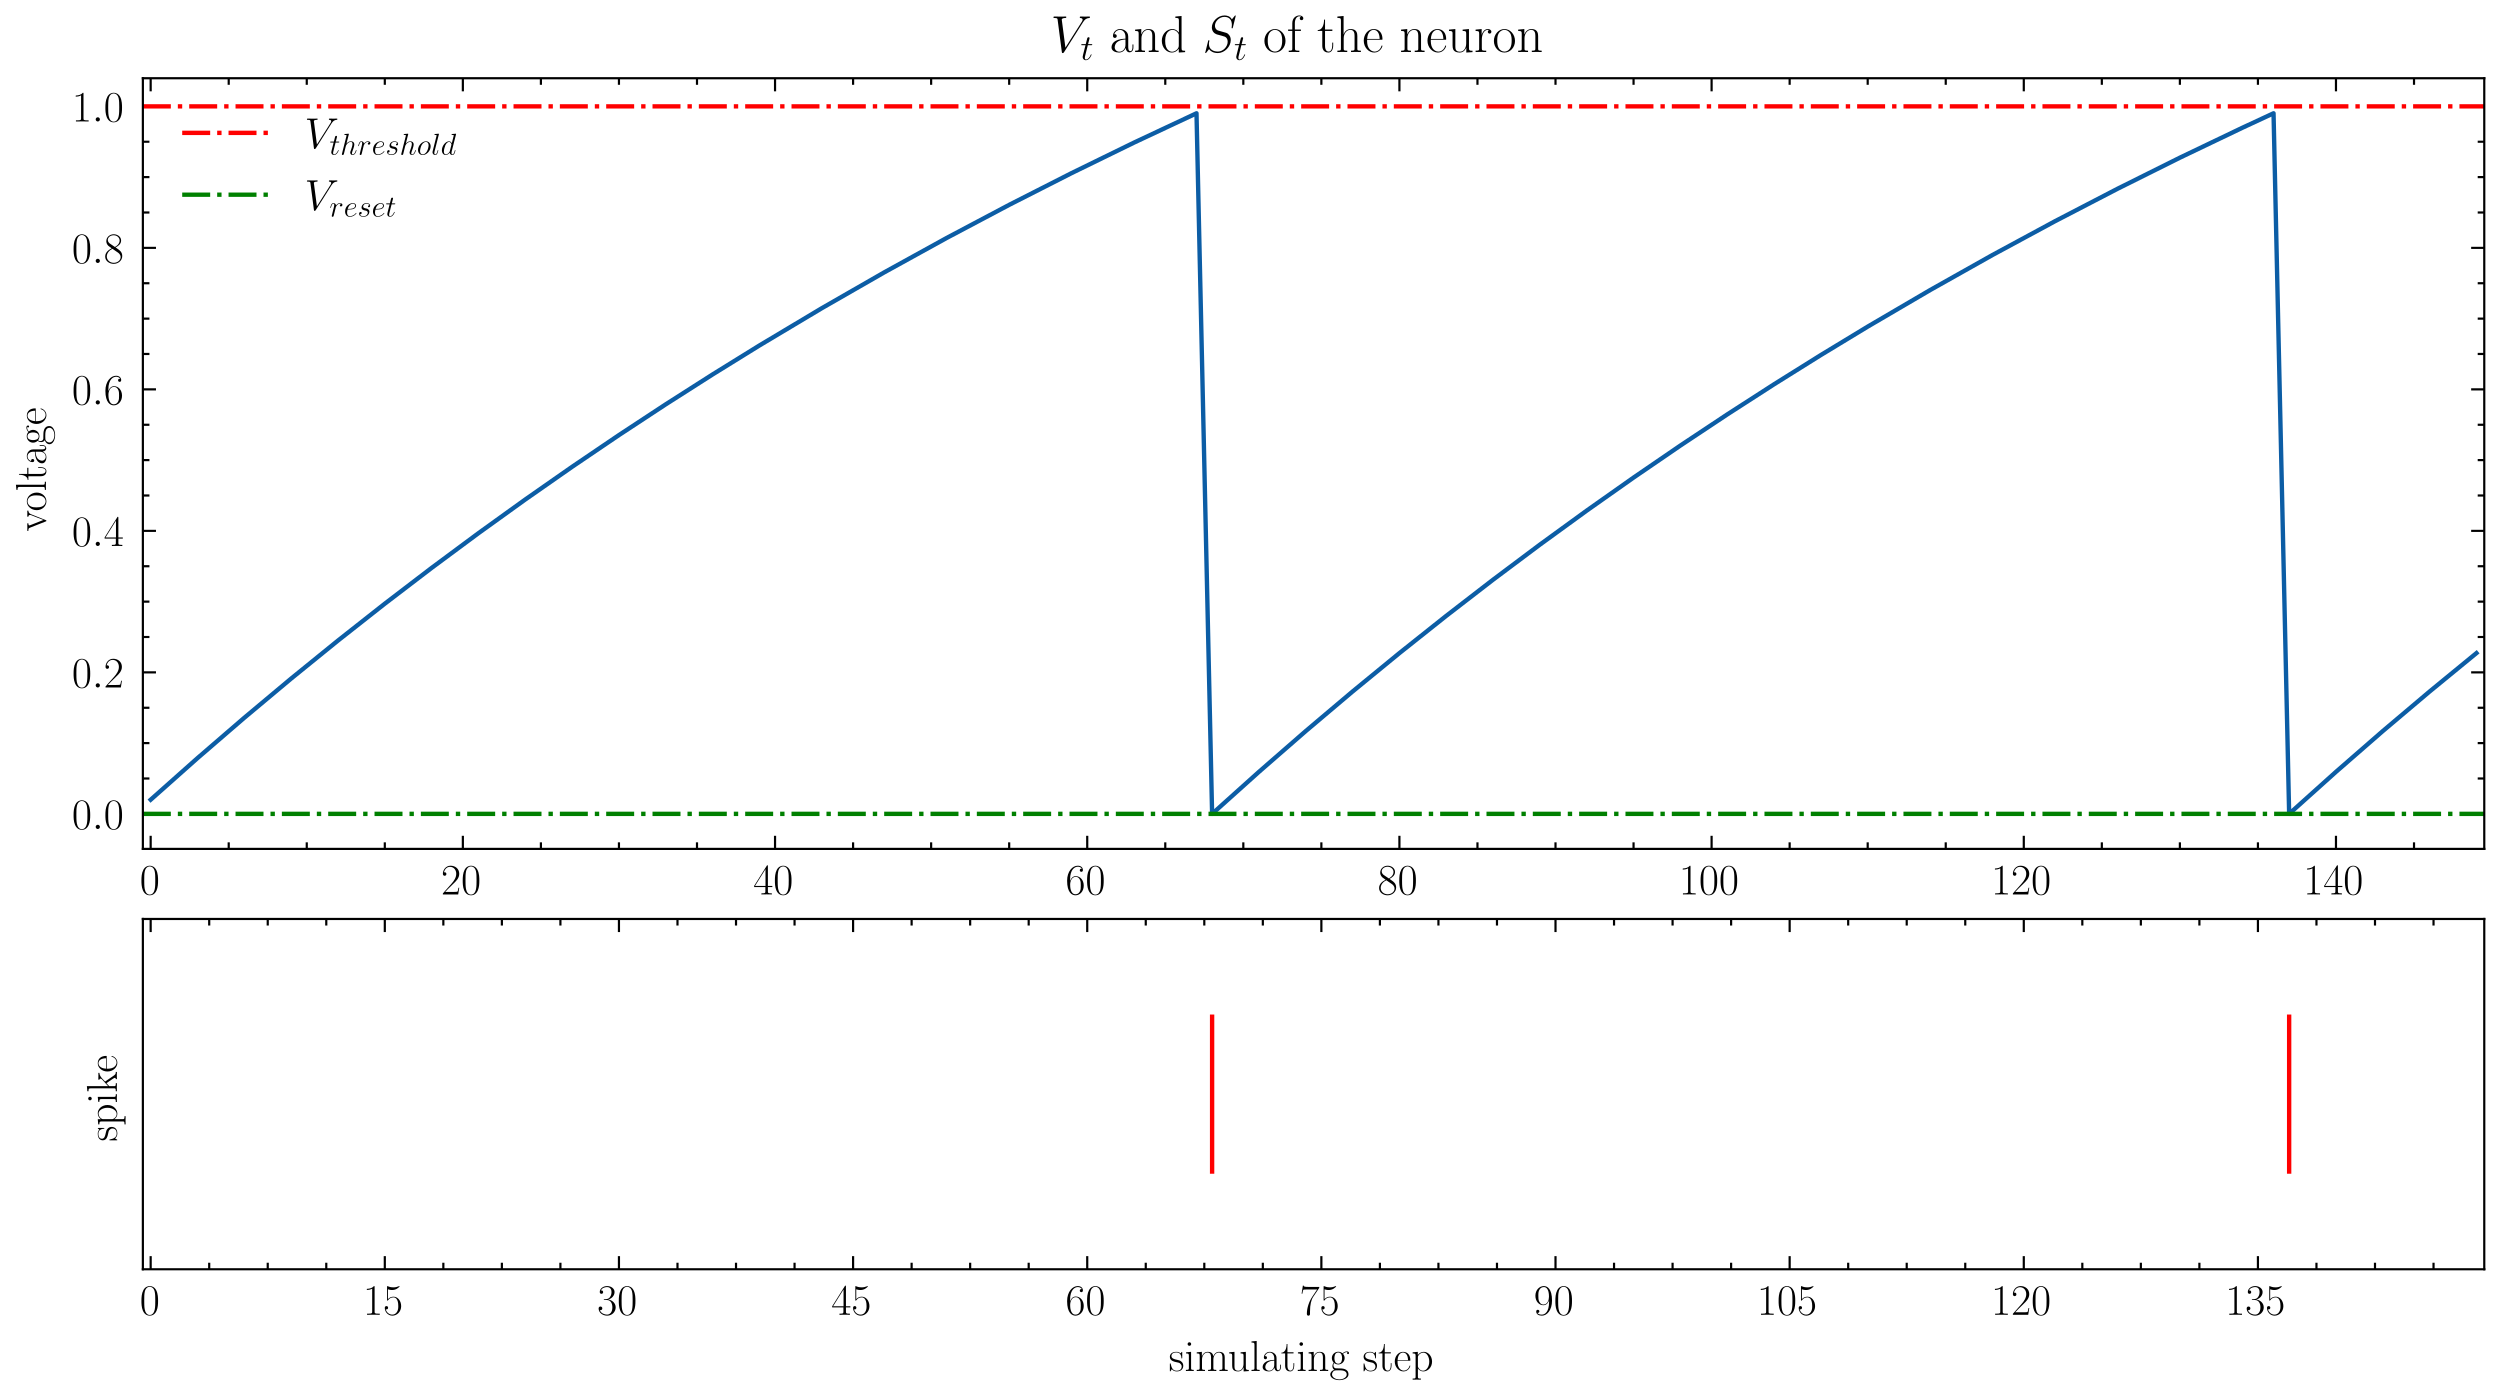 <?xml version="1.0" encoding="utf-8" standalone="no"?>
<!DOCTYPE svg PUBLIC "-//W3C//DTD SVG 1.1//EN"
  "http://www.w3.org/Graphics/SVG/1.1/DTD/svg11.dtd">
<!-- Created with matplotlib (https://matplotlib.org/) -->
<svg height="319.201pt" version="1.1" viewBox="0 0 571.966 319.201" width="571.966pt" xmlns="http://www.w3.org/2000/svg" xmlns:xlink="http://www.w3.org/1999/xlink">
 <defs>
  <style type="text/css">*{stroke-linecap:butt;stroke-linejoin:round;}</style>
 </defs>
 <g id="figure_1">
  <g id="patch_1">
   <path d="M 0 319.201 
L 571.966 319.201 
L 571.966 0 
L 0 0 
z
" style="fill:#ffffff;"/>
  </g>
  <g id="axes_1">
   <g id="patch_2">
    <path d="M 32.686 194.218 
L 568.366 194.218 
L 568.366 17.902 
L 32.686 17.902 
z
" style="fill:#ffffff;"/>
   </g>
   <g id="matplotlib.axis_1">
    <g id="xtick_1">
     <g id="line2d_1">
      <defs>
       <path d="M 0 0 
L 0 -3 
" id="mea741a5df2" style="stroke:#000000;stroke-width:0.5;"/>
      </defs>
      <g>
       <use style="stroke:#000000;stroke-width:0.5;" x="34.471" xlink:href="#mea741a5df2" y="194.218"/>
      </g>
     </g>
     <g id="line2d_2">
      <defs>
       <path d="M 0 0 
L 0 3 
" id="m0ca5244794" style="stroke:#000000;stroke-width:0.5;"/>
      </defs>
      <g>
       <use style="stroke:#000000;stroke-width:0.5;" x="34.471" xlink:href="#m0ca5244794" y="17.902"/>
      </g>
     </g>
     <g id="text_1">
      <!-- $\mathdefault{0}$ -->
      <g transform="translate(31.981 204.636)scale(0.1 -0.1)">
       <defs>
        <path d="M 42 31.844 
C 42 37.969 41.906 48.422 37.703 56.453 
C 34 63.484 28.094 66 22.906 66 
C 18.094 66 12 63.781 8.203 56.562 
C 4.203 49.016 3.797 39.672 3.797 31.844 
C 3.797 26.109 3.906 17.375 7 9.734 
C 11.297 -0.609 19 -2 22.906 -2 
C 27.5 -2 34.5 -0.109 38.594 9.438 
C 41.594 16.375 42 24.5 42 31.844 
z
M 22.906 -0.406 
C 16.5 -0.406 12.703 5.125 11.297 12.75 
C 10.203 18.688 10.203 27.328 10.203 32.953 
C 10.203 40.688 10.203 47.109 11.5 53.234 
C 13.406 61.781 19 64.391 22.906 64.391 
C 27 64.391 32.297 61.672 34.203 53.438 
C 35.5 47.719 35.594 40.984 35.594 32.953 
C 35.594 26.422 35.594 18.375 34.406 12.453 
C 32.297 1.5 26.406 -0.406 22.906 -0.406 
z
" id="CMR17-48"/>
       </defs>
       <use transform="scale(0.996)" xlink:href="#CMR17-48"/>
      </g>
     </g>
    </g>
    <g id="xtick_2">
     <g id="line2d_3">
      <g>
       <use style="stroke:#000000;stroke-width:0.5;" x="105.895" xlink:href="#mea741a5df2" y="194.218"/>
      </g>
     </g>
     <g id="line2d_4">
      <g>
       <use style="stroke:#000000;stroke-width:0.5;" x="105.895" xlink:href="#m0ca5244794" y="17.902"/>
      </g>
     </g>
     <g id="text_2">
      <!-- $\mathdefault{20}$ -->
      <g transform="translate(100.914 204.636)scale(0.1 -0.1)">
       <defs>
        <path d="M 41.703 15.469 
L 39.906 15.469 
C 38.906 8.391 38.094 7.188 37.703 6.594 
C 37.203 5.797 30 5.797 28.594 5.797 
L 9.406 5.797 
C 13 9.688 20 16.766 28.5 24.938 
C 34.594 30.719 41.703 37.5 41.703 47.391 
C 41.703 59.188 32.297 66 21.797 66 
C 10.797 66 4.094 56.297 4.094 47.297 
C 4.094 43.391 7 42.891 8.203 42.891 
C 9.203 42.891 12.203 43.484 12.203 46.984 
C 12.203 50.094 9.594 51 8.203 51 
C 7.594 51 7 50.891 6.594 50.688 
C 8.5 59.188 14.297 63.391 20.406 63.391 
C 29.094 63.391 34.797 56.5 34.797 47.391 
C 34.797 38.703 29.703 31.219 24 24.734 
L 4.094 2.297 
L 4.094 0 
L 39.297 0 
z
" id="CMR17-50"/>
       </defs>
       <use transform="scale(0.996)" xlink:href="#CMR17-50"/>
       <use transform="translate(45.69 0)scale(0.996)" xlink:href="#CMR17-48"/>
      </g>
     </g>
    </g>
    <g id="xtick_3">
     <g id="line2d_5">
      <g>
       <use style="stroke:#000000;stroke-width:0.5;" x="177.319" xlink:href="#mea741a5df2" y="194.218"/>
      </g>
     </g>
     <g id="line2d_6">
      <g>
       <use style="stroke:#000000;stroke-width:0.5;" x="177.319" xlink:href="#m0ca5244794" y="17.902"/>
      </g>
     </g>
     <g id="text_3">
      <!-- $\mathdefault{40}$ -->
      <g transform="translate(172.338 204.636)scale(0.1 -0.1)">
       <defs>
        <path d="M 33.594 64.797 
C 33.594 66.891 33.5 67 31.703 67 
L 2 19.594 
L 2 17 
L 27.797 17 
L 27.797 7.188 
C 27.797 3.594 27.594 2.594 20.594 2.594 
L 18.703 2.594 
L 18.703 0 
C 21.906 0.188 27.297 0.188 30.703 0.188 
C 34.094 0.188 39.5 0.188 42.703 0 
L 42.703 2.594 
L 40.797 2.594 
C 33.797 2.594 33.594 3.594 33.594 7.188 
L 33.594 17 
L 43.797 17 
L 43.797 19.594 
L 33.594 19.594 
z
M 28.094 58.172 
L 28.094 19.594 
L 4 19.594 
z
" id="CMR17-52"/>
       </defs>
       <use transform="scale(0.996)" xlink:href="#CMR17-52"/>
       <use transform="translate(45.69 0)scale(0.996)" xlink:href="#CMR17-48"/>
      </g>
     </g>
    </g>
    <g id="xtick_4">
     <g id="line2d_7">
      <g>
       <use style="stroke:#000000;stroke-width:0.5;" x="248.743" xlink:href="#mea741a5df2" y="194.218"/>
      </g>
     </g>
     <g id="line2d_8">
      <g>
       <use style="stroke:#000000;stroke-width:0.5;" x="248.743" xlink:href="#m0ca5244794" y="17.902"/>
      </g>
     </g>
     <g id="text_4">
      <!-- $\mathdefault{60}$ -->
      <g transform="translate(243.762 204.636)scale(0.1 -0.1)">
       <defs>
        <path d="M 10.594 34.344 
C 10.594 58 21.797 63.688 28.297 63.688 
C 30.406 63.688 35.5 63.266 37.5 59.094 
C 35.906 59.094 32.906 59.094 32.906 55.594 
C 32.906 52.891 35.094 52 36.5 52 
C 37.406 52 40.094 52.391 40.094 55.797 
C 40.094 62.297 35.094 66 28.203 66 
C 16.297 66 3.797 53.297 3.797 31.422 
C 3.797 4.016 15.094 -2 23.094 -2 
C 32.797 -2 42 6.734 42 20.234 
C 42 32.828 33.906 42 23.703 42 
C 17.594 42 13.094 37.969 10.594 30.922 
z
M 23.094 0.391 
C 10.797 0.391 10.797 18.938 10.797 22.656 
C 10.797 29.906 14.203 40.391 23.5 40.391 
C 25.203 40.391 30.094 40.391 33.406 33.438 
C 35.203 29.516 35.203 25.375 35.203 20.344 
C 35.203 14.906 35.203 10.875 33.094 6.844 
C 30.906 2.703 27.703 0.391 23.094 0.391 
z
" id="CMR17-54"/>
       </defs>
       <use transform="scale(0.996)" xlink:href="#CMR17-54"/>
       <use transform="translate(45.69 0)scale(0.996)" xlink:href="#CMR17-48"/>
      </g>
     </g>
    </g>
    <g id="xtick_5">
     <g id="line2d_9">
      <g>
       <use style="stroke:#000000;stroke-width:0.5;" x="320.167" xlink:href="#mea741a5df2" y="194.218"/>
      </g>
     </g>
     <g id="line2d_10">
      <g>
       <use style="stroke:#000000;stroke-width:0.5;" x="320.167" xlink:href="#m0ca5244794" y="17.902"/>
      </g>
     </g>
     <g id="text_5">
      <!-- $\mathdefault{80}$ -->
      <g transform="translate(315.186 204.636)scale(0.1 -0.1)">
       <defs>
        <path d="M 27.203 35.766 
C 33.5 38.969 39.906 43.797 39.906 51.531 
C 39.906 60.688 31.094 66 23 66 
C 13.906 66 5.906 59.375 5.906 50.234 
C 5.906 47.719 6.5 43.391 10.406 39.578 
C 11.406 38.578 15.594 35.562 18.297 33.656 
C 13.797 31.344 3.297 25.812 3.297 14.766 
C 3.297 4.406 13.094 -2 22.797 -2 
C 33.5 -2 42.5 5.719 42.5 15.969 
C 42.5 25.109 36.406 29.328 32.406 32.047 
z
M 14.094 44.609 
C 13.297 45.109 9.297 48.219 9.297 52.938 
C 9.297 59.078 15.594 63.688 22.797 63.688 
C 30.703 63.688 36.5 58.062 36.5 51.531 
C 36.5 42.188 26.094 36.859 25.594 36.859 
C 25.5 36.859 25.406 36.859 24.594 37.469 
z
M 32.5 24 
C 34 22.906 38.797 19.578 38.797 13.453 
C 38.797 6.016 31.406 0.391 23 0.391 
C 13.906 0.391 7 6.922 7 14.859 
C 7 22.797 13.094 29.438 20 32.547 
z
" id="CMR17-56"/>
       </defs>
       <use transform="scale(0.996)" xlink:href="#CMR17-56"/>
       <use transform="translate(45.69 0)scale(0.996)" xlink:href="#CMR17-48"/>
      </g>
     </g>
    </g>
    <g id="xtick_6">
     <g id="line2d_11">
      <g>
       <use style="stroke:#000000;stroke-width:0.5;" x="391.591" xlink:href="#mea741a5df2" y="194.218"/>
      </g>
     </g>
     <g id="line2d_12">
      <g>
       <use style="stroke:#000000;stroke-width:0.5;" x="391.591" xlink:href="#m0ca5244794" y="17.902"/>
      </g>
     </g>
     <g id="text_6">
      <!-- $\mathdefault{100}$ -->
      <g transform="translate(384.119 204.636)scale(0.1 -0.1)">
       <defs>
        <path d="M 26.594 63.797 
C 26.594 65.891 26.5 66 25.094 66 
C 21.203 61.359 15.297 59.891 9.703 59.688 
C 9.406 59.688 8.906 59.688 8.797 59.5 
C 8.703 59.297 8.703 59.094 8.703 57 
C 11.797 57 17 57.594 21 59.984 
L 21 7.297 
C 21 3.797 20.797 2.594 12.203 2.594 
L 9.203 2.594 
L 9.203 0 
C 14 0.094 19 0.188 23.797 0.188 
C 28.594 0.188 33.594 0.094 38.406 0 
L 38.406 2.594 
L 35.406 2.594 
C 26.797 2.594 26.594 3.688 26.594 7.297 
z
" id="CMR17-49"/>
       </defs>
       <use transform="scale(0.996)" xlink:href="#CMR17-49"/>
       <use transform="translate(45.69 0)scale(0.996)" xlink:href="#CMR17-48"/>
       <use transform="translate(91.381 0)scale(0.996)" xlink:href="#CMR17-48"/>
      </g>
     </g>
    </g>
    <g id="xtick_7">
     <g id="line2d_13">
      <g>
       <use style="stroke:#000000;stroke-width:0.5;" x="463.015" xlink:href="#mea741a5df2" y="194.218"/>
      </g>
     </g>
     <g id="line2d_14">
      <g>
       <use style="stroke:#000000;stroke-width:0.5;" x="463.015" xlink:href="#m0ca5244794" y="17.902"/>
      </g>
     </g>
     <g id="text_7">
      <!-- $\mathdefault{120}$ -->
      <g transform="translate(455.543 204.636)scale(0.1 -0.1)">
       <use transform="scale(0.996)" xlink:href="#CMR17-49"/>
       <use transform="translate(45.69 0)scale(0.996)" xlink:href="#CMR17-50"/>
       <use transform="translate(91.381 0)scale(0.996)" xlink:href="#CMR17-48"/>
      </g>
     </g>
    </g>
    <g id="xtick_8">
     <g id="line2d_15">
      <g>
       <use style="stroke:#000000;stroke-width:0.5;" x="534.439" xlink:href="#mea741a5df2" y="194.218"/>
      </g>
     </g>
     <g id="line2d_16">
      <g>
       <use style="stroke:#000000;stroke-width:0.5;" x="534.439" xlink:href="#m0ca5244794" y="17.902"/>
      </g>
     </g>
     <g id="text_8">
      <!-- $\mathdefault{140}$ -->
      <g transform="translate(526.967 204.636)scale(0.1 -0.1)">
       <use transform="scale(0.996)" xlink:href="#CMR17-49"/>
       <use transform="translate(45.69 0)scale(0.996)" xlink:href="#CMR17-52"/>
       <use transform="translate(91.381 0)scale(0.996)" xlink:href="#CMR17-48"/>
      </g>
     </g>
    </g>
    <g id="xtick_9">
     <g id="line2d_17">
      <defs>
       <path d="M 0 0 
L 0 -1.5 
" id="md118e7a214" style="stroke:#000000;stroke-width:0.5;"/>
      </defs>
      <g>
       <use style="stroke:#000000;stroke-width:0.5;" x="52.327" xlink:href="#md118e7a214" y="194.218"/>
      </g>
     </g>
     <g id="line2d_18">
      <defs>
       <path d="M 0 0 
L 0 1.5 
" id="mb09c3f0c23" style="stroke:#000000;stroke-width:0.5;"/>
      </defs>
      <g>
       <use style="stroke:#000000;stroke-width:0.5;" x="52.327" xlink:href="#mb09c3f0c23" y="17.902"/>
      </g>
     </g>
    </g>
    <g id="xtick_10">
     <g id="line2d_19">
      <g>
       <use style="stroke:#000000;stroke-width:0.5;" x="70.183" xlink:href="#md118e7a214" y="194.218"/>
      </g>
     </g>
     <g id="line2d_20">
      <g>
       <use style="stroke:#000000;stroke-width:0.5;" x="70.183" xlink:href="#mb09c3f0c23" y="17.902"/>
      </g>
     </g>
    </g>
    <g id="xtick_11">
     <g id="line2d_21">
      <g>
       <use style="stroke:#000000;stroke-width:0.5;" x="88.039" xlink:href="#md118e7a214" y="194.218"/>
      </g>
     </g>
     <g id="line2d_22">
      <g>
       <use style="stroke:#000000;stroke-width:0.5;" x="88.039" xlink:href="#mb09c3f0c23" y="17.902"/>
      </g>
     </g>
    </g>
    <g id="xtick_12">
     <g id="line2d_23">
      <g>
       <use style="stroke:#000000;stroke-width:0.5;" x="123.751" xlink:href="#md118e7a214" y="194.218"/>
      </g>
     </g>
     <g id="line2d_24">
      <g>
       <use style="stroke:#000000;stroke-width:0.5;" x="123.751" xlink:href="#mb09c3f0c23" y="17.902"/>
      </g>
     </g>
    </g>
    <g id="xtick_13">
     <g id="line2d_25">
      <g>
       <use style="stroke:#000000;stroke-width:0.5;" x="141.607" xlink:href="#md118e7a214" y="194.218"/>
      </g>
     </g>
     <g id="line2d_26">
      <g>
       <use style="stroke:#000000;stroke-width:0.5;" x="141.607" xlink:href="#mb09c3f0c23" y="17.902"/>
      </g>
     </g>
    </g>
    <g id="xtick_14">
     <g id="line2d_27">
      <g>
       <use style="stroke:#000000;stroke-width:0.5;" x="159.463" xlink:href="#md118e7a214" y="194.218"/>
      </g>
     </g>
     <g id="line2d_28">
      <g>
       <use style="stroke:#000000;stroke-width:0.5;" x="159.463" xlink:href="#mb09c3f0c23" y="17.902"/>
      </g>
     </g>
    </g>
    <g id="xtick_15">
     <g id="line2d_29">
      <g>
       <use style="stroke:#000000;stroke-width:0.5;" x="195.175" xlink:href="#md118e7a214" y="194.218"/>
      </g>
     </g>
     <g id="line2d_30">
      <g>
       <use style="stroke:#000000;stroke-width:0.5;" x="195.175" xlink:href="#mb09c3f0c23" y="17.902"/>
      </g>
     </g>
    </g>
    <g id="xtick_16">
     <g id="line2d_31">
      <g>
       <use style="stroke:#000000;stroke-width:0.5;" x="213.031" xlink:href="#md118e7a214" y="194.218"/>
      </g>
     </g>
     <g id="line2d_32">
      <g>
       <use style="stroke:#000000;stroke-width:0.5;" x="213.031" xlink:href="#mb09c3f0c23" y="17.902"/>
      </g>
     </g>
    </g>
    <g id="xtick_17">
     <g id="line2d_33">
      <g>
       <use style="stroke:#000000;stroke-width:0.5;" x="230.887" xlink:href="#md118e7a214" y="194.218"/>
      </g>
     </g>
     <g id="line2d_34">
      <g>
       <use style="stroke:#000000;stroke-width:0.5;" x="230.887" xlink:href="#mb09c3f0c23" y="17.902"/>
      </g>
     </g>
    </g>
    <g id="xtick_18">
     <g id="line2d_35">
      <g>
       <use style="stroke:#000000;stroke-width:0.5;" x="266.599" xlink:href="#md118e7a214" y="194.218"/>
      </g>
     </g>
     <g id="line2d_36">
      <g>
       <use style="stroke:#000000;stroke-width:0.5;" x="266.599" xlink:href="#mb09c3f0c23" y="17.902"/>
      </g>
     </g>
    </g>
    <g id="xtick_19">
     <g id="line2d_37">
      <g>
       <use style="stroke:#000000;stroke-width:0.5;" x="284.455" xlink:href="#md118e7a214" y="194.218"/>
      </g>
     </g>
     <g id="line2d_38">
      <g>
       <use style="stroke:#000000;stroke-width:0.5;" x="284.455" xlink:href="#mb09c3f0c23" y="17.902"/>
      </g>
     </g>
    </g>
    <g id="xtick_20">
     <g id="line2d_39">
      <g>
       <use style="stroke:#000000;stroke-width:0.5;" x="302.311" xlink:href="#md118e7a214" y="194.218"/>
      </g>
     </g>
     <g id="line2d_40">
      <g>
       <use style="stroke:#000000;stroke-width:0.5;" x="302.311" xlink:href="#mb09c3f0c23" y="17.902"/>
      </g>
     </g>
    </g>
    <g id="xtick_21">
     <g id="line2d_41">
      <g>
       <use style="stroke:#000000;stroke-width:0.5;" x="338.023" xlink:href="#md118e7a214" y="194.218"/>
      </g>
     </g>
     <g id="line2d_42">
      <g>
       <use style="stroke:#000000;stroke-width:0.5;" x="338.023" xlink:href="#mb09c3f0c23" y="17.902"/>
      </g>
     </g>
    </g>
    <g id="xtick_22">
     <g id="line2d_43">
      <g>
       <use style="stroke:#000000;stroke-width:0.5;" x="355.879" xlink:href="#md118e7a214" y="194.218"/>
      </g>
     </g>
     <g id="line2d_44">
      <g>
       <use style="stroke:#000000;stroke-width:0.5;" x="355.879" xlink:href="#mb09c3f0c23" y="17.902"/>
      </g>
     </g>
    </g>
    <g id="xtick_23">
     <g id="line2d_45">
      <g>
       <use style="stroke:#000000;stroke-width:0.5;" x="373.735" xlink:href="#md118e7a214" y="194.218"/>
      </g>
     </g>
     <g id="line2d_46">
      <g>
       <use style="stroke:#000000;stroke-width:0.5;" x="373.735" xlink:href="#mb09c3f0c23" y="17.902"/>
      </g>
     </g>
    </g>
    <g id="xtick_24">
     <g id="line2d_47">
      <g>
       <use style="stroke:#000000;stroke-width:0.5;" x="409.447" xlink:href="#md118e7a214" y="194.218"/>
      </g>
     </g>
     <g id="line2d_48">
      <g>
       <use style="stroke:#000000;stroke-width:0.5;" x="409.447" xlink:href="#mb09c3f0c23" y="17.902"/>
      </g>
     </g>
    </g>
    <g id="xtick_25">
     <g id="line2d_49">
      <g>
       <use style="stroke:#000000;stroke-width:0.5;" x="427.303" xlink:href="#md118e7a214" y="194.218"/>
      </g>
     </g>
     <g id="line2d_50">
      <g>
       <use style="stroke:#000000;stroke-width:0.5;" x="427.303" xlink:href="#mb09c3f0c23" y="17.902"/>
      </g>
     </g>
    </g>
    <g id="xtick_26">
     <g id="line2d_51">
      <g>
       <use style="stroke:#000000;stroke-width:0.5;" x="445.159" xlink:href="#md118e7a214" y="194.218"/>
      </g>
     </g>
     <g id="line2d_52">
      <g>
       <use style="stroke:#000000;stroke-width:0.5;" x="445.159" xlink:href="#mb09c3f0c23" y="17.902"/>
      </g>
     </g>
    </g>
    <g id="xtick_27">
     <g id="line2d_53">
      <g>
       <use style="stroke:#000000;stroke-width:0.5;" x="480.871" xlink:href="#md118e7a214" y="194.218"/>
      </g>
     </g>
     <g id="line2d_54">
      <g>
       <use style="stroke:#000000;stroke-width:0.5;" x="480.871" xlink:href="#mb09c3f0c23" y="17.902"/>
      </g>
     </g>
    </g>
    <g id="xtick_28">
     <g id="line2d_55">
      <g>
       <use style="stroke:#000000;stroke-width:0.5;" x="498.727" xlink:href="#md118e7a214" y="194.218"/>
      </g>
     </g>
     <g id="line2d_56">
      <g>
       <use style="stroke:#000000;stroke-width:0.5;" x="498.727" xlink:href="#mb09c3f0c23" y="17.902"/>
      </g>
     </g>
    </g>
    <g id="xtick_29">
     <g id="line2d_57">
      <g>
       <use style="stroke:#000000;stroke-width:0.5;" x="516.583" xlink:href="#md118e7a214" y="194.218"/>
      </g>
     </g>
     <g id="line2d_58">
      <g>
       <use style="stroke:#000000;stroke-width:0.5;" x="516.583" xlink:href="#mb09c3f0c23" y="17.902"/>
      </g>
     </g>
    </g>
    <g id="xtick_30">
     <g id="line2d_59">
      <g>
       <use style="stroke:#000000;stroke-width:0.5;" x="552.295" xlink:href="#md118e7a214" y="194.218"/>
      </g>
     </g>
     <g id="line2d_60">
      <g>
       <use style="stroke:#000000;stroke-width:0.5;" x="552.295" xlink:href="#mb09c3f0c23" y="17.902"/>
      </g>
     </g>
    </g>
   </g>
   <g id="matplotlib.axis_2">
    <g id="ytick_1">
     <g id="line2d_61">
      <defs>
       <path d="M 0 0 
L 3 0 
" id="m0bacfc75c9" style="stroke:#000000;stroke-width:0.5;"/>
      </defs>
      <g>
       <use style="stroke:#000000;stroke-width:0.5;" x="32.686" xlink:href="#m0bacfc75c9" y="186.203"/>
      </g>
     </g>
     <g id="line2d_62">
      <defs>
       <path d="M 0 0 
L -3 0 
" id="ma5bea6a668" style="stroke:#000000;stroke-width:0.5;"/>
      </defs>
      <g>
       <use style="stroke:#000000;stroke-width:0.5;" x="568.366" xlink:href="#ma5bea6a668" y="186.203"/>
      </g>
     </g>
     <g id="text_9">
      <!-- $\mathdefault{0.0}$ -->
      <g transform="translate(16.456 189.663)scale(0.1 -0.1)">
       <defs>
        <path d="M 18.406 4.797 
C 18.406 7.688 16 9.688 13.594 9.688 
C 10.703 9.688 8.703 7.297 8.703 4.891 
C 8.703 2 11.094 0 13.5 0 
C 16.406 0 18.406 2.391 18.406 4.797 
z
" id="CMMI12-58"/>
       </defs>
       <use transform="scale(0.996)" xlink:href="#CMR17-48"/>
       <use transform="translate(45.69 0)scale(0.996)" xlink:href="#CMMI12-58"/>
       <use transform="translate(72.788 0)scale(0.996)" xlink:href="#CMR17-48"/>
      </g>
     </g>
    </g>
    <g id="ytick_2">
     <g id="line2d_63">
      <g>
       <use style="stroke:#000000;stroke-width:0.5;" x="32.686" xlink:href="#m0bacfc75c9" y="153.83"/>
      </g>
     </g>
     <g id="line2d_64">
      <g>
       <use style="stroke:#000000;stroke-width:0.5;" x="568.366" xlink:href="#ma5bea6a668" y="153.83"/>
      </g>
     </g>
     <g id="text_10">
      <!-- $\mathdefault{0.2}$ -->
      <g transform="translate(16.456 157.289)scale(0.1 -0.1)">
       <use transform="scale(0.996)" xlink:href="#CMR17-48"/>
       <use transform="translate(45.69 0)scale(0.996)" xlink:href="#CMMI12-58"/>
       <use transform="translate(72.788 0)scale(0.996)" xlink:href="#CMR17-50"/>
      </g>
     </g>
    </g>
    <g id="ytick_3">
     <g id="line2d_65">
      <g>
       <use style="stroke:#000000;stroke-width:0.5;" x="32.686" xlink:href="#m0bacfc75c9" y="121.456"/>
      </g>
     </g>
     <g id="line2d_66">
      <g>
       <use style="stroke:#000000;stroke-width:0.5;" x="568.366" xlink:href="#ma5bea6a668" y="121.456"/>
      </g>
     </g>
     <g id="text_11">
      <!-- $\mathdefault{0.4}$ -->
      <g transform="translate(16.456 124.915)scale(0.1 -0.1)">
       <use transform="scale(0.996)" xlink:href="#CMR17-48"/>
       <use transform="translate(45.69 0)scale(0.996)" xlink:href="#CMMI12-58"/>
       <use transform="translate(72.788 0)scale(0.996)" xlink:href="#CMR17-52"/>
      </g>
     </g>
    </g>
    <g id="ytick_4">
     <g id="line2d_67">
      <g>
       <use style="stroke:#000000;stroke-width:0.5;" x="32.686" xlink:href="#m0bacfc75c9" y="89.082"/>
      </g>
     </g>
     <g id="line2d_68">
      <g>
       <use style="stroke:#000000;stroke-width:0.5;" x="568.366" xlink:href="#ma5bea6a668" y="89.082"/>
      </g>
     </g>
     <g id="text_12">
      <!-- $\mathdefault{0.6}$ -->
      <g transform="translate(16.456 92.541)scale(0.1 -0.1)">
       <use transform="scale(0.996)" xlink:href="#CMR17-48"/>
       <use transform="translate(45.69 0)scale(0.996)" xlink:href="#CMMI12-58"/>
       <use transform="translate(72.788 0)scale(0.996)" xlink:href="#CMR17-54"/>
      </g>
     </g>
    </g>
    <g id="ytick_5">
     <g id="line2d_69">
      <g>
       <use style="stroke:#000000;stroke-width:0.5;" x="32.686" xlink:href="#m0bacfc75c9" y="56.708"/>
      </g>
     </g>
     <g id="line2d_70">
      <g>
       <use style="stroke:#000000;stroke-width:0.5;" x="568.366" xlink:href="#ma5bea6a668" y="56.708"/>
      </g>
     </g>
     <g id="text_13">
      <!-- $\mathdefault{0.8}$ -->
      <g transform="translate(16.456 60.168)scale(0.1 -0.1)">
       <use transform="scale(0.996)" xlink:href="#CMR17-48"/>
       <use transform="translate(45.69 0)scale(0.996)" xlink:href="#CMMI12-58"/>
       <use transform="translate(72.788 0)scale(0.996)" xlink:href="#CMR17-56"/>
      </g>
     </g>
    </g>
    <g id="ytick_6">
     <g id="line2d_71">
      <g>
       <use style="stroke:#000000;stroke-width:0.5;" x="32.686" xlink:href="#m0bacfc75c9" y="24.335"/>
      </g>
     </g>
     <g id="line2d_72">
      <g>
       <use style="stroke:#000000;stroke-width:0.5;" x="568.366" xlink:href="#ma5bea6a668" y="24.335"/>
      </g>
     </g>
     <g id="text_14">
      <!-- $\mathdefault{1.0}$ -->
      <g transform="translate(16.456 27.794)scale(0.1 -0.1)">
       <use transform="scale(0.996)" xlink:href="#CMR17-49"/>
       <use transform="translate(45.69 0)scale(0.996)" xlink:href="#CMMI12-58"/>
       <use transform="translate(72.788 0)scale(0.996)" xlink:href="#CMR17-48"/>
      </g>
     </g>
    </g>
    <g id="ytick_7">
     <g id="line2d_73">
      <defs>
       <path d="M 0 0 
L 1.5 0 
" id="m570d3f48dd" style="stroke:#000000;stroke-width:0.5;"/>
      </defs>
      <g>
       <use style="stroke:#000000;stroke-width:0.5;" x="32.686" xlink:href="#m570d3f48dd" y="178.11"/>
      </g>
     </g>
     <g id="line2d_74">
      <defs>
       <path d="M 0 0 
L -1.5 0 
" id="m83142ea927" style="stroke:#000000;stroke-width:0.5;"/>
      </defs>
      <g>
       <use style="stroke:#000000;stroke-width:0.5;" x="568.366" xlink:href="#m83142ea927" y="178.11"/>
      </g>
     </g>
    </g>
    <g id="ytick_8">
     <g id="line2d_75">
      <g>
       <use style="stroke:#000000;stroke-width:0.5;" x="32.686" xlink:href="#m570d3f48dd" y="170.016"/>
      </g>
     </g>
     <g id="line2d_76">
      <g>
       <use style="stroke:#000000;stroke-width:0.5;" x="568.366" xlink:href="#m83142ea927" y="170.016"/>
      </g>
     </g>
    </g>
    <g id="ytick_9">
     <g id="line2d_77">
      <g>
       <use style="stroke:#000000;stroke-width:0.5;" x="32.686" xlink:href="#m570d3f48dd" y="161.923"/>
      </g>
     </g>
     <g id="line2d_78">
      <g>
       <use style="stroke:#000000;stroke-width:0.5;" x="568.366" xlink:href="#m83142ea927" y="161.923"/>
      </g>
     </g>
    </g>
    <g id="ytick_10">
     <g id="line2d_79">
      <g>
       <use style="stroke:#000000;stroke-width:0.5;" x="32.686" xlink:href="#m570d3f48dd" y="145.736"/>
      </g>
     </g>
     <g id="line2d_80">
      <g>
       <use style="stroke:#000000;stroke-width:0.5;" x="568.366" xlink:href="#m83142ea927" y="145.736"/>
      </g>
     </g>
    </g>
    <g id="ytick_11">
     <g id="line2d_81">
      <g>
       <use style="stroke:#000000;stroke-width:0.5;" x="32.686" xlink:href="#m570d3f48dd" y="137.643"/>
      </g>
     </g>
     <g id="line2d_82">
      <g>
       <use style="stroke:#000000;stroke-width:0.5;" x="568.366" xlink:href="#m83142ea927" y="137.643"/>
      </g>
     </g>
    </g>
    <g id="ytick_12">
     <g id="line2d_83">
      <g>
       <use style="stroke:#000000;stroke-width:0.5;" x="32.686" xlink:href="#m570d3f48dd" y="129.549"/>
      </g>
     </g>
     <g id="line2d_84">
      <g>
       <use style="stroke:#000000;stroke-width:0.5;" x="568.366" xlink:href="#m83142ea927" y="129.549"/>
      </g>
     </g>
    </g>
    <g id="ytick_13">
     <g id="line2d_85">
      <g>
       <use style="stroke:#000000;stroke-width:0.5;" x="32.686" xlink:href="#m570d3f48dd" y="113.362"/>
      </g>
     </g>
     <g id="line2d_86">
      <g>
       <use style="stroke:#000000;stroke-width:0.5;" x="568.366" xlink:href="#m83142ea927" y="113.362"/>
      </g>
     </g>
    </g>
    <g id="ytick_14">
     <g id="line2d_87">
      <g>
       <use style="stroke:#000000;stroke-width:0.5;" x="32.686" xlink:href="#m570d3f48dd" y="105.269"/>
      </g>
     </g>
     <g id="line2d_88">
      <g>
       <use style="stroke:#000000;stroke-width:0.5;" x="568.366" xlink:href="#m83142ea927" y="105.269"/>
      </g>
     </g>
    </g>
    <g id="ytick_15">
     <g id="line2d_89">
      <g>
       <use style="stroke:#000000;stroke-width:0.5;" x="32.686" xlink:href="#m570d3f48dd" y="97.176"/>
      </g>
     </g>
     <g id="line2d_90">
      <g>
       <use style="stroke:#000000;stroke-width:0.5;" x="568.366" xlink:href="#m83142ea927" y="97.176"/>
      </g>
     </g>
    </g>
    <g id="ytick_16">
     <g id="line2d_91">
      <g>
       <use style="stroke:#000000;stroke-width:0.5;" x="32.686" xlink:href="#m570d3f48dd" y="80.989"/>
      </g>
     </g>
     <g id="line2d_92">
      <g>
       <use style="stroke:#000000;stroke-width:0.5;" x="568.366" xlink:href="#m83142ea927" y="80.989"/>
      </g>
     </g>
    </g>
    <g id="ytick_17">
     <g id="line2d_93">
      <g>
       <use style="stroke:#000000;stroke-width:0.5;" x="32.686" xlink:href="#m570d3f48dd" y="72.895"/>
      </g>
     </g>
     <g id="line2d_94">
      <g>
       <use style="stroke:#000000;stroke-width:0.5;" x="568.366" xlink:href="#m83142ea927" y="72.895"/>
      </g>
     </g>
    </g>
    <g id="ytick_18">
     <g id="line2d_95">
      <g>
       <use style="stroke:#000000;stroke-width:0.5;" x="32.686" xlink:href="#m570d3f48dd" y="64.802"/>
      </g>
     </g>
     <g id="line2d_96">
      <g>
       <use style="stroke:#000000;stroke-width:0.5;" x="568.366" xlink:href="#m83142ea927" y="64.802"/>
      </g>
     </g>
    </g>
    <g id="ytick_19">
     <g id="line2d_97">
      <g>
       <use style="stroke:#000000;stroke-width:0.5;" x="32.686" xlink:href="#m570d3f48dd" y="48.615"/>
      </g>
     </g>
     <g id="line2d_98">
      <g>
       <use style="stroke:#000000;stroke-width:0.5;" x="568.366" xlink:href="#m83142ea927" y="48.615"/>
      </g>
     </g>
    </g>
    <g id="ytick_20">
     <g id="line2d_99">
      <g>
       <use style="stroke:#000000;stroke-width:0.5;" x="32.686" xlink:href="#m570d3f48dd" y="40.522"/>
      </g>
     </g>
     <g id="line2d_100">
      <g>
       <use style="stroke:#000000;stroke-width:0.5;" x="568.366" xlink:href="#m83142ea927" y="40.522"/>
      </g>
     </g>
    </g>
    <g id="ytick_21">
     <g id="line2d_101">
      <g>
       <use style="stroke:#000000;stroke-width:0.5;" x="32.686" xlink:href="#m570d3f48dd" y="32.428"/>
      </g>
     </g>
     <g id="line2d_102">
      <g>
       <use style="stroke:#000000;stroke-width:0.5;" x="568.366" xlink:href="#m83142ea927" y="32.428"/>
      </g>
     </g>
    </g>
    <g id="text_15">
     <!-- voltage -->
     <g transform="translate(10.518 121.557)rotate(-90)scale(0.1 -0.1)">
      <defs>
       <path d="M 39.094 33.953 
C 40 36.172 41.594 40.188 47.406 40.391 
L 47.406 43 
C 45.5 42.891 43 42.797 41.094 42.797 
C 39 42.797 35.703 42.797 33.703 43 
L 33.703 40.391 
C 36.203 40.188 37.594 38.984 37.594 36.375 
C 37.594 35.469 37.594 35.266 37 33.859 
L 26 5.922 
L 14.094 36.062 
C 13.5 37.375 13.5 37.578 13.5 37.984 
C 13.5 40.391 16.797 40.391 18.297 40.391 
L 18.297 43 
C 15.906 42.797 11.5 42.797 9 42.797 
C 6.297 42.797 3.203 42.797 1 43 
L 1 40.391 
C 4.797 40.391 6.906 40.391 8.094 37.281 
L 22.594 0.688 
C 23.203 -0.812 23.297 -1 24.203 -1 
C 25.094 -1 25.203 -0.812 25.797 0.688 
z
" id="CMR17-118"/>
       <path d="M 43.094 21.188 
C 43.094 34 33.797 44 22.906 44 
C 12 44 2.703 34 2.703 21.188 
C 2.703 8.594 12 -1 22.906 -1 
C 33.797 -1 43.094 8.594 43.094 21.188 
z
M 22.906 0.797 
C 18.203 0.797 14.203 3.594 11.906 7.5 
C 9.406 12 9.094 17.594 9.094 22 
C 9.094 26.188 9.297 31.391 11.906 35.891 
C 13.906 39.188 17.797 42.391 22.906 42.391 
C 27.406 42.391 31.203 39.891 33.594 36.391 
C 36.703 31.688 36.703 25.094 36.703 22 
C 36.703 18.094 36.5 12.094 33.797 7.297 
C 31 2.688 26.703 0.797 22.906 0.797 
z
" id="CMR17-111"/>
       <path d="M 15.297 69 
L 3.406 67.891 
L 3.406 65.297 
C 9.297 65.297 10.203 64.703 10.203 59.922 
L 10.203 6.859 
C 10.203 3.094 9.797 2.594 3.406 2.594 
L 3.406 0 
C 5.797 0.188 10.203 0.188 12.703 0.188 
C 15.297 0.188 19.703 0.188 22.094 0 
L 22.094 2.594 
C 15.703 2.594 15.297 2.984 15.297 6.859 
z
" id="CMR17-108"/>
       <path d="M 15.094 40.391 
L 29.094 40.391 
L 29.094 43 
L 15.094 43 
L 15.094 62 
L 13.297 62 
C 13.094 51.438 9.594 42.188 1.094 41.984 
L 1.094 40.391 
L 9.797 40.391 
L 9.797 12.156 
C 9.797 10.234 9.797 -1 21.406 -1 
C 27.297 -1 30.703 4.812 30.703 12.25 
L 30.703 17.984 
L 28.906 17.984 
L 28.906 12.344 
C 28.906 5.422 26.203 0.797 22 0.797 
C 19.094 0.797 15.094 2.797 15.094 11.953 
z
" id="CMR17-116"/>
       <path d="M 36 25.875 
C 36 32 36 35.547 31.797 39.594 
C 28.094 42.984 23.797 44 20.406 44 
C 12.5 44 6.797 37.625 6.797 30.891 
C 6.797 27.188 9.797 27 10.406 27 
C 11.703 27 14 27.797 14 30.594 
C 14 33.094 12.094 34.188 10.406 34.188 
C 10 34.188 9.5 34.094 9.203 34 
C 11.297 40.531 16.703 42.391 20.203 42.391 
C 25.203 42.391 30.703 37.828 30.703 29.297 
L 30.703 25.5 
C 24.797 25.297 17.703 24.5 12.094 21.453 
C 5.797 17.922 4 12.844 4 9 
C 4 1.203 13 -1 18.297 -1 
C 23.797 -1 28.906 2.109 31.094 7.891 
C 31.297 3.422 34.094 -0.609 38.5 -0.609 
C 40.594 -0.609 45.906 0.797 45.906 8.797 
L 45.906 14.469 
L 44.094 14.469 
L 44.094 8.703 
C 44.094 2.516 41.406 1.703 40.094 1.703 
C 36 1.703 36 6.969 36 11.438 
z
M 30.703 13.859 
C 30.703 5.047 24.5 0.594 19 0.594 
C 14 0.594 10.094 4.344 10.094 9 
C 10.094 12.047 11.406 17.406 17.203 20.656 
C 22 23.391 27.5 23.797 30.703 24 
z
" id="CMR17-97"/>
       <path d="M 11.094 18.203 
C 13 16.688 16.297 15 20.297 15 
C 28.203 15 35 21.234 35 29.609 
C 35 32.234 34.203 36.266 31.203 39.391 
C 34 42.391 38.094 43.391 40.406 43.391 
C 40.797 43.391 41.406 43.391 41.906 43.094 
C 41.5 42.984 40.594 42.594 40.594 40.984 
C 40.594 39.688 41.5 38.797 42.797 38.797 
C 44.297 38.797 45.094 39.797 45.094 41.094 
C 45.094 42.984 43.594 45 40.406 45 
C 36.406 45 32.906 43.094 30.094 40.484 
C 27.094 43.188 23.5 44.188 20.297 44.188 
C 12.406 44.188 5.594 37.984 5.594 29.609 
C 5.594 23.859 8.906 20.219 9.906 19.219 
C 6.906 15.688 6.906 11.594 6.906 11.094 
C 6.906 8.5 7.906 4.688 11.297 2.594 
C 6.094 1.281 2 -2.875 2 -8.078 
C 2 -15.562 11.5 -21 22.906 -21 
C 33.906 -21 43.797 -15.766 43.797 -7.969 
C 43.797 6 29 6 21.297 6 
C 19 6 14.906 6 14.406 6.094 
C 11.297 6.594 9.203 9.391 9.203 12.891 
C 9.203 13.797 9.203 16 11.094 18.203 
z
M 20.297 16.688 
C 11.5 16.688 11.5 27.594 11.5 29.609 
C 11.5 31.625 11.5 42.484 20.297 42.484 
C 29.094 42.484 29.094 31.625 29.094 29.609 
C 29.094 27.594 29.094 16.688 20.297 16.688 
z
M 22.906 -19.312 
C 12.906 -19.312 6 -13.797 6 -8.078 
C 6 -4.859 7.703 -1.844 9.906 -0.172 
C 12.406 1.594 13.406 1.594 20.203 1.594 
C 28.406 1.594 39.797 1.594 39.797 -8.078 
C 39.797 -13.797 32.906 -19.312 22.906 -19.312 
z
" id="CMR17-103"/>
       <path d="M 38.094 23.484 
C 38.5 23.891 38.5 24.094 38.5 25.094 
C 38.5 35.172 33.094 44 21.703 44 
C 11.094 44 2.703 33.984 2.703 21.781 
C 2.703 8.656 12.203 -1 22.797 -1 
C 34 -1 38.406 9.672 38.406 11.797 
C 38.406 12.5 37.797 12.5 37.594 12.5 
C 36.906 12.5 36.797 12.297 36.406 11.078 
C 34.203 4.219 28.703 0.797 23.5 0.797 
C 19.203 0.797 14.906 3.219 12.203 7.656 
C 9.094 12.797 9.094 18.75 9.094 23.484 
z
M 9.203 25 
C 9.906 39.234 17.594 42.391 21.594 42.391 
C 28.406 42.391 33 36.062 33.094 25 
z
" id="CMR17-101"/>
      </defs>
      <use transform="scale(0.996)" xlink:href="#CMR17-118"/>
      <use transform="translate(45.69 0)scale(0.996)" xlink:href="#CMR17-111"/>
      <use transform="translate(91.381 0)scale(0.996)" xlink:href="#CMR17-108"/>
      <use transform="translate(116.252 0)scale(0.996)" xlink:href="#CMR17-116"/>
      <use transform="translate(151.533 0)scale(0.996)" xlink:href="#CMR17-97"/>
      <use transform="translate(197.223 0)scale(0.996)" xlink:href="#CMR17-103"/>
      <use transform="translate(242.914 0)scale(0.996)" xlink:href="#CMR17-101"/>
     </g>
    </g>
   </g>
   <g id="line2d_103">
    <path clip-path="url(#p26ecc5d360)" d="M 34.471 182.966 
L 45.185 173.447 
L 55.899 164.21 
L 66.612 155.248 
L 77.326 146.552 
L 88.039 138.115 
L 98.753 129.928 
L 109.467 121.984 
L 120.18 114.276 
L 130.894 106.797 
L 141.607 99.54 
L 152.321 92.499 
L 163.035 85.666 
L 173.748 79.037 
L 188.033 70.503 
L 202.318 62.306 
L 216.603 54.431 
L 230.887 46.867 
L 245.172 39.601 
L 259.457 32.621 
L 273.742 25.917 
L 277.313 186.203 
L 288.027 176.588 
L 298.74 167.258 
L 309.454 158.206 
L 320.167 149.422 
L 330.881 140.899 
L 341.595 132.629 
L 352.308 124.605 
L 363.022 116.819 
L 373.735 109.265 
L 384.449 101.935 
L 395.163 94.822 
L 405.876 87.921 
L 416.59 81.225 
L 427.303 74.727 
L 441.588 66.363 
L 455.873 58.329 
L 470.158 50.611 
L 484.443 43.198 
L 498.727 36.076 
L 513.012 29.235 
L 520.155 25.917 
L 523.726 186.203 
L 534.439 176.588 
L 545.153 167.258 
L 555.867 158.206 
L 566.58 149.422 
L 566.58 149.422 
" style="fill:none;stroke:#0c5da5;stroke-linecap:square;"/>
   </g>
   <g id="line2d_104">
    <path clip-path="url(#p26ecc5d360)" d="M 32.686 24.335 
L 568.366 24.335 
" style="fill:none;stroke:#ff0000;stroke-dasharray:6.4,1.6,1,1.6;stroke-dashoffset:0;"/>
   </g>
   <g id="line2d_105">
    <path clip-path="url(#p26ecc5d360)" d="M 32.686 186.203 
L 568.366 186.203 
" style="fill:none;stroke:#008000;stroke-dasharray:6.4,1.6,1,1.6;stroke-dashoffset:0;"/>
   </g>
   <g id="patch_3">
    <path d="M 32.686 194.218 
L 32.686 17.902 
" style="fill:none;stroke:#000000;stroke-linecap:square;stroke-linejoin:miter;stroke-width:0.5;"/>
   </g>
   <g id="patch_4">
    <path d="M 568.366 194.218 
L 568.366 17.902 
" style="fill:none;stroke:#000000;stroke-linecap:square;stroke-linejoin:miter;stroke-width:0.5;"/>
   </g>
   <g id="patch_5">
    <path d="M 32.686 194.218 
L 568.366 194.218 
" style="fill:none;stroke:#000000;stroke-linecap:square;stroke-linejoin:miter;stroke-width:0.5;"/>
   </g>
   <g id="patch_6">
    <path d="M 32.686 17.902 
L 568.366 17.902 
" style="fill:none;stroke:#000000;stroke-linecap:square;stroke-linejoin:miter;stroke-width:0.5;"/>
   </g>
   <g id="text_16">
    <!-- $V_{t}$ and $S_{t}$ of the neuron -->
    <g transform="translate(240.37 11.902)scale(0.12 -0.12)">
     <defs>
      <path d="M 61.906 56.938 
C 65.297 62.297 68.406 64.688 73.5 65.094 
C 74.5 65.188 75.297 65.188 75.297 66.984 
C 75.297 67.391 75.094 68 74.203 68 
C 72.406 68 68.094 67.797 66.297 67.797 
C 63.406 67.797 60.406 68 57.594 68 
C 56.797 68 55.797 68 55.797 66.094 
C 55.797 65.188 56.703 65.094 57.094 65.094 
C 60.797 64.781 61.203 63 61.203 61.812 
C 61.203 60.312 59.797 58.031 59.703 57.938 
L 28.297 8.438 
L 21.297 62 
C 21.297 64.891 26.5 65.094 27.594 65.094 
C 29.094 65.094 30 65.094 30 66.984 
C 30 68 28.906 68 28.594 68 
C 26.906 68 24.906 67.797 23.203 67.797 
L 17.594 67.797 
C 10.297 67.797 7.297 68 7.203 68 
C 6.594 68 5.406 68 5.406 66.188 
C 5.406 65.094 6.094 65.094 7.703 65.094 
C 12.797 65.094 13.094 64.188 13.406 61.703 
L 21.406 0.391 
C 21.703 -1.703 21.703 -2 23.094 -2 
C 24.297 -2 24.797 -1.703 25.797 -0.109 
z
" id="CMMI12-86"/>
      <path d="M 20.094 40.094 
L 29.297 40.094 
C 31.203 40.094 32.203 40.094 32.203 41.891 
C 32.203 43 31.594 43 29.594 43 
L 20.797 43 
L 24.5 57.25 
C 24.906 58.625 24.906 58.812 24.906 59.5 
C 24.906 61.094 23.594 62 22.297 62 
C 21.5 62 19.203 61.688 18.406 58.531 
L 14.5 43 
L 5.094 43 
C 3.094 43 2.203 43 2.203 41.094 
C 2.203 40.094 2.906 40.094 4.797 40.094 
L 13.703 40.094 
L 7.094 13.766 
C 6.297 10.266 6 9.266 6 7.969 
C 6 3.281 9.297 -1 14.906 -1 
C 25 -1 30.406 13.562 30.406 14.266 
C 30.406 14.859 30 15.156 29.406 15.156 
C 29.203 15.156 28.797 15.156 28.594 14.75 
C 28.5 14.656 28.406 14.562 27.703 12.969 
C 25.594 7.969 21 1 15.203 1 
C 12.203 1 12 3.484 12 5.688 
C 12 5.781 12 7.672 12.297 8.875 
z
" id="CMMI12-116"/>
      <path d="M 41.5 30.531 
C 41.5 35.656 40.5 44 28.703 44 
C 20.797 44 16.703 37.875 15.203 33.844 
L 15.094 33.844 
L 15.094 44 
L 3.297 42.891 
L 3.297 40.281 
C 9.203 40.281 10.094 39.688 10.094 34.859 
L 10.094 6.922 
C 10.094 3.094 9.703 2.594 3.297 2.594 
L 3.297 0 
C 5.703 0.188 10.094 0.188 12.703 0.188 
C 15.297 0.188 19.797 0.188 22.203 0 
L 22.203 2.594 
C 15.797 2.594 15.406 3 15.406 6.922 
L 15.406 26.219 
C 15.406 35.453 21 42.391 28 42.391 
C 35.406 42.391 36.203 35.766 36.203 30.938 
L 36.203 6.922 
C 36.203 3.094 35.797 2.594 29.406 2.594 
L 29.406 0 
C 31.797 0.188 36.203 0.188 38.797 0.188 
C 41.406 0.188 45.906 0.188 48.297 0 
L 48.297 2.594 
C 41.906 2.594 41.5 3 41.5 6.922 
z
" id="CMR17-110"/>
      <path d="M 29.203 67.891 
L 29.203 65.297 
C 35.094 65.297 36 64.703 36 60.047 
L 36 37.047 
C 35.594 37.547 31.5 44 23.406 44 
C 13.203 44 3.297 34.812 3.297 21.5 
C 3.297 8.266 12.594 -1 22.406 -1 
C 30.906 -1 35.297 5.641 35.797 6.344 
L 35.797 -1 
L 47.906 -0.203 
L 47.906 2.406 
C 42 2.406 41.094 3.016 41.094 7.859 
L 41.094 69 
z
M 35.797 11.906 
C 35.797 8.875 34 6.141 31.703 4.125 
C 28.297 1.094 24.906 0.594 23 0.594 
C 20.094 0.594 9.703 2.109 9.703 21.391 
C 9.703 41.188 21.297 42.391 23.906 42.391 
C 28.5 42.391 32.203 39.766 34.5 36.141 
C 35.797 34.016 35.797 33.703 35.797 31.891 
z
" id="CMR17-100"/>
      <path d="M 63.5 69.094 
C 63.5 70 62.797 70 62.594 70 
C 62.203 70 62.094 69.891 60.906 68.391 
C 60.297 67.688 56.203 62.531 56.094 62.438 
C 52.797 68.891 46.203 70 42 70 
C 29.297 70 17.797 58.469 17.797 47.25 
C 17.797 39.797 22.297 35.438 27.203 33.75 
C 28.297 33.344 34.203 31.766 37.203 31.062 
C 42.297 29.672 43.594 29.281 45.703 27.094 
C 46.094 26.594 48.094 24.312 48.094 19.656 
C 48.094 10.422 39.5 0.891 29.5 0.891 
C 21.297 0.891 12.203 4.359 12.203 15.484 
C 12.203 17.375 12.594 19.75 12.906 20.75 
C 12.906 21.047 13 21.531 13 21.734 
C 13 22.141 12.797 22.625 12 22.625 
C 11.094 22.625 11 22.438 10.594 20.75 
L 5.5 0.391 
C 5.5 0.297 5.094 -1 5.094 -1.109 
C 5.094 -2 5.906 -2 6.094 -2 
C 6.5 -2 6.594 -1.906 7.797 -0.406 
L 12.406 5.562 
C 14.797 1.984 20 -2 29.297 -2 
C 42.203 -2 54 10.422 54 22.828 
C 54 27 53 30.672 49.203 34.344 
C 47.094 36.422 45.297 36.922 36.094 39.312 
C 29.406 41.094 28.5 41.391 26.703 42.984 
C 25 44.672 23.703 47.047 23.703 50.422 
C 23.703 58.766 32.203 67.297 41.703 67.297 
C 51.5 67.297 56.094 61.344 56.094 51.906 
C 56.094 49.328 55.594 46.656 55.594 46.25 
C 55.594 45.359 56.406 45.359 56.703 45.359 
C 57.594 45.359 57.703 45.656 58.094 47.25 
z
" id="CMMI12-83"/>
      <path d="M 15.297 40.391 
L 26.703 40.391 
L 26.703 43 
L 15.094 43 
L 15.094 55.297 
C 15.094 63.688 19.297 68.391 23.594 68.391 
C 24.906 68.391 26.406 68.172 27.406 67.797 
C 26.594 67.594 24.5 66.891 24.5 64.391 
C 24.5 61.797 26.5 61 27.906 61 
C 29.297 61 31.297 61.797 31.297 64.391 
C 31.297 68.016 27.703 70 23.703 70 
C 18 70 10.203 65.797 10.203 55.094 
L 10.203 43 
L 2.203 43 
L 2.203 40.391 
L 10.203 40.391 
L 10.203 6.891 
C 10.203 3.094 9.797 2.594 3.406 2.594 
L 3.406 0 
C 5.797 0.188 10.406 0.188 13 0.188 
C 15.906 0.188 21 0.188 23.703 0 
L 23.703 2.594 
C 16.5 2.594 15.297 2.594 15.297 7.094 
z
" id="CMR17-102"/>
      <path d="M 41.5 30.531 
C 41.5 35.656 40.5 44 28.703 44 
C 20.5 44 16.5 37.375 15.297 34.047 
L 15.203 34.047 
L 15.203 69 
L 3.297 67.891 
L 3.297 65.297 
C 9.203 65.297 10.094 64.703 10.094 60.047 
L 10.094 6.922 
C 10.094 3.094 9.703 2.594 3.297 2.594 
L 3.297 0 
C 5.703 0.188 10.094 0.188 12.703 0.188 
C 15.297 0.188 19.797 0.188 22.203 0 
L 22.203 2.594 
C 15.797 2.594 15.406 3 15.406 6.922 
L 15.406 26.219 
C 15.406 35.453 21 42.391 28 42.391 
C 35.406 42.391 36.203 35.766 36.203 30.938 
L 36.203 6.922 
C 36.203 3.094 35.797 2.594 29.406 2.594 
L 29.406 0 
C 31.797 0.188 36.203 0.188 38.797 0.188 
C 41.406 0.188 45.906 0.188 48.297 0 
L 48.297 2.594 
C 41.906 2.594 41.5 3 41.5 6.922 
z
" id="CMR17-104"/>
      <path d="M 29.406 42.891 
L 29.406 40.297 
C 35.297 40.297 36.203 39.688 36.203 34.828 
L 36.203 16.453 
C 36.203 7.969 31.703 0.594 24.297 0.594 
C 16.094 0.594 15.406 5.547 15.406 10.797 
L 15.406 44 
L 3.297 42.891 
L 3.297 40.297 
C 7.297 40.297 10 40.297 10.094 36.25 
L 10.094 16.859 
C 10.094 10.094 10.094 5.75 12.703 2.922 
C 14 1.609 16.5 -1 23.703 -1 
C 32.203 -1 35.5 6.25 36.297 8.375 
L 36.406 8.375 
L 36.406 -1 
L 48.297 -0.203 
L 48.297 2.406 
C 42.406 2.406 41.5 3.016 41.5 7.859 
L 41.5 44 
z
" id="CMR17-117"/>
      <path d="M 15 23.703 
C 15 33.344 19.094 42.391 26.594 42.391 
C 27.297 42.391 28 42.297 28.703 41.984 
C 28.703 41.984 26.5 41.281 26.5 38.672 
C 26.5 36.266 28.406 35.266 29.906 35.266 
C 31.094 35.266 33.297 35.969 33.297 38.781 
C 33.297 41.984 30.094 44 26.703 44 
C 19.094 44 15.797 36.562 14.797 33.047 
L 14.703 33.047 
L 14.703 44 
L 3.094 42.891 
L 3.094 40.281 
C 9 40.281 9.906 39.688 9.906 34.859 
L 9.906 6.922 
C 9.906 3.094 9.5 2.594 3.094 2.594 
L 3.094 0 
C 5.5 0.188 10.094 0.188 12.703 0.188 
C 15.594 0.188 20.703 0.188 23.406 0 
L 23.406 2.594 
C 16.203 2.594 15 2.594 15 7.109 
z
" id="CMR17-114"/>
     </defs>
     <use transform="scale(0.996)" xlink:href="#CMMI12-86"/>
     <use transform="translate(56.87 -14.944)scale(0.697)" xlink:href="#CMMI12-116"/>
     <use transform="translate(112.102 0)scale(0.996)" xlink:href="#CMR17-97"/>
     <use transform="translate(157.792 0)scale(0.996)" xlink:href="#CMR17-110"/>
     <use transform="translate(208.688 0)scale(0.996)" xlink:href="#CMR17-100"/>
     <use transform="translate(289.659 0)scale(0.996)" xlink:href="#CMMI12-83"/>
     <use transform="translate(349.654 -14.944)scale(0.697)" xlink:href="#CMMI12-116"/>
     <use transform="translate(404.886 0)scale(0.996)" xlink:href="#CMR17-111"/>
     <use transform="translate(450.577 0)scale(0.996)" xlink:href="#CMR17-102"/>
     <use transform="translate(508.126 0)scale(0.996)" xlink:href="#CMR17-116"/>
     <use transform="translate(543.407 0)scale(0.996)" xlink:href="#CMR17-104"/>
     <use transform="translate(594.302 0)scale(0.996)" xlink:href="#CMR17-101"/>
     <use transform="translate(664.864 0)scale(0.996)" xlink:href="#CMR17-110"/>
     <use transform="translate(715.759 0)scale(0.996)" xlink:href="#CMR17-101"/>
     <use transform="translate(756.245 0)scale(0.996)" xlink:href="#CMR17-117"/>
     <use transform="translate(807.14 0)scale(0.996)" xlink:href="#CMR17-114"/>
     <use transform="translate(842.421 0)scale(0.996)" xlink:href="#CMR17-111"/>
     <use transform="translate(888.111 0)scale(0.996)" xlink:href="#CMR17-110"/>
    </g>
   </g>
   <g id="legend_1">
    <g id="line2d_106">
     <path d="M 41.686 30.402 
L 61.686 30.402 
" style="fill:none;stroke:#ff0000;stroke-dasharray:6.4,1.6,1,1.6;stroke-dashoffset:0;"/>
    </g>
    <g id="line2d_107"/>
    <g id="text_17">
     <!-- $V_{threshold}$ -->
     <g transform="translate(69.686 33.902)scale(0.1 -0.1)">
      <defs>
       <path d="M 28.094 66.484 
C 28.203 66.891 28.406 67.484 28.406 67.984 
C 28.406 69 27.406 69 27.203 69 
C 27.094 69 22.203 68.594 21.703 68.484 
C 20 68.391 18.5 68.188 16.703 68.094 
C 14.203 67.891 13.5 67.797 13.5 65.984 
C 13.5 64.984 14.297 64.984 15.703 64.984 
C 20.594 64.984 20.703 64.109 20.703 63.125 
C 20.703 62.531 20.5 61.734 20.406 61.438 
L 5.906 3.891 
C 5.5 2.391 5.5 2.188 5.5 1.594 
C 5.5 -0.609 7.203 -1 8.203 -1 
C 9.906 -1 11.203 0.297 11.703 1.391 
L 16.203 19.453 
C 16.703 21.641 17.297 23.734 17.797 25.938 
C 18.906 30.125 18.906 30.219 20.797 33.109 
C 22.703 36.016 27.203 41.984 34.906 41.984 
C 38.906 41.984 40.297 39 40.297 35.016 
C 40.297 29.422 36.406 18.547 34.203 12.562 
C 33.297 10.172 32.797 8.875 32.797 7.078 
C 32.797 2.594 35.906 -1 40.703 -1 
C 50 -1 53.5 13.656 53.5 14.266 
C 53.5 14.766 53.094 15.156 52.5 15.156 
C 51.594 15.156 51.5 14.859 51 13.156 
C 48.703 5.188 45 1 41 1 
C 40 1 38.406 1.094 38.406 4.281 
C 38.406 6.875 39.594 10.078 40 11.172 
C 41.797 15.953 46.297 27.734 46.297 33.516 
C 46.297 39.5 42.797 44 35.203 44 
C 29.5 44 24.5 41.297 20.406 36.109 
z
" id="CMMI12-104"/>
       <path d="M 38.906 41.141 
C 35.797 40.594 34.203 38.391 34.203 36.188 
C 34.203 33.797 36.094 32.984 37.5 32.984 
C 40.297 32.984 42.594 35.391 42.594 38.391 
C 42.594 41.422 39.5 44 34.5 44 
C 30.5 44 25.906 42.188 21.703 36.484 
C 21 41.562 17 44 13 44 
C 9.094 44 7.094 41.281 5.906 39.188 
C 4.203 35.594 2.703 29.562 2.703 29.062 
C 2.703 28.656 3.094 28.141 3.797 28.141 
C 4.594 28.141 4.703 28.25 5.297 30.578 
C 6.797 36.594 8.703 41.984 12.703 41.984 
C 15.094 41.984 15.797 40.688 15.797 37.797 
C 15.797 35.594 14.797 31.688 14.094 28.547 
L 11.297 17.656 
C 10.906 15.734 9.797 11.188 9.297 9.375 
C 8.594 6.75 7.5 2 7.5 1.5 
C 7.5 0.094 8.594 -1 10.094 -1 
C 11.203 -1 13.094 -0.312 13.703 1.703 
C 14 2.5 17.703 17.75 18.297 20.078 
C 18.797 22.297 19.406 24.406 19.906 26.641 
C 20.297 28.047 20.703 29.656 21 30.969 
C 21.297 31.875 24 36.797 26.5 38.984 
C 27.703 40.094 30.297 41.984 34.406 41.984 
C 36 41.984 37.594 41.781 38.906 41.141 
z
" id="CMMI12-114"/>
       <path d="M 17.906 23 
C 20.594 23 27.406 23.188 32.203 25 
C 39.797 27.906 40.5 33.75 40.5 35.547 
C 40.5 39.984 36.703 44 30.094 44 
C 19.594 44 4.5 34.453 4.5 16.656 
C 4.5 6.25 10.5 -1 19.594 -1 
C 33.203 -1 41.797 9.516 41.797 10.797 
C 41.797 11.391 41.203 11.891 40.797 11.891 
C 40.5 11.891 40.406 11.797 39.5 10.906 
C 33.094 2.484 23.594 1 19.797 1 
C 14.094 1 11.094 5.453 11.094 12.781 
C 11.094 14.172 11.094 16.656 12.594 23 
z
M 13.094 25 
C 17.406 40.484 26.906 41.984 30.094 41.984 
C 34.5 41.984 37.5 39.375 37.5 35.547 
C 37.5 25 21.5 25 17.297 25 
z
" id="CMMI12-101"/>
       <path d="M 22.797 20.156 
C 24.5 19.859 27.203 19.266 27.797 19.172 
C 29.094 18.766 33.594 17.172 33.594 12.391 
C 33.594 9.297 30.797 1 19.203 1 
C 17.094 1 9.594 1.297 7.594 6.984 
C 11.594 6.469 13.594 9.594 13.594 11.797 
C 13.594 13.891 12.203 15 10.203 15 
C 8 15 5.094 13.297 5.094 8.797 
C 5.094 2.75 11.094 -1 19.094 -1 
C 34.297 -1 38.797 10.391 38.797 15.594 
C 38.797 17.078 38.797 19.859 35.594 23.047 
C 33.094 25.422 30.703 25.922 25.297 27.016 
C 22.594 27.609 18.297 28.5 18.297 32.984 
C 18.297 34.984 20.094 41.984 29.594 41.984 
C 33.797 41.984 37.906 40.453 38.906 37 
C 34.5 37 34.297 33.188 34.297 33.094 
C 34.297 30.984 36.203 30.391 37.094 30.391 
C 38.5 30.391 41.297 31.484 41.297 35.688 
C 41.297 39.781 37.5 44 29.703 44 
C 16.594 44 13.094 33.891 13.094 29.797 
C 13.094 22.25 20.5 20.656 22.797 20.156 
z
" id="CMMI12-115"/>
       <path d="M 45.594 27.422 
C 45.594 36.906 39.406 44 30.297 44 
C 17.094 44 4.094 29.625 4.094 15.562 
C 4.094 6.078 10.297 -1 19.406 -1 
C 32.703 -1 45.594 13.359 45.594 27.422 
z
M 19.5 1 
C 14.5 1 10.797 4.984 10.797 11.969 
C 10.797 16.562 13.203 26.734 16 31.719 
C 20.5 39.406 26.094 41.984 30.203 41.984 
C 35.094 41.984 38.906 38 38.906 31.016 
C 38.906 27.031 36.797 16.359 33 10.266 
C 28.906 3.594 23.406 1 19.5 1 
z
" id="CMMI12-111"/>
       <path d="M 25.406 66.484 
C 25.5 66.891 25.703 67.484 25.703 67.984 
C 25.703 69 24.703 69 24.5 69 
C 24.406 69 20.797 68.688 19 68.484 
C 17.297 68.391 15.797 68.188 14 68.094 
C 11.594 67.891 10.906 67.797 10.906 65.984 
C 10.906 64.984 11.906 64.984 12.906 64.984 
C 18 64.984 18 64.094 18 63.109 
C 18 62.703 18 62.516 17.5 60.719 
L 5.094 11.422 
C 4.797 10.328 4.594 9.531 4.594 7.953 
C 4.594 2.984 8.297 -1 13.406 -1 
C 16.703 -1 18.906 1.188 20.5 4.266 
C 22.203 7.547 23.594 13.812 23.594 14.203 
C 23.594 14.703 23.203 15.109 22.594 15.109 
C 21.703 15.109 21.594 14.609 21.203 13.109 
C 19.406 6.266 17.594 1 13.594 1 
C 10.594 1 10.594 4.172 10.594 5.562 
C 10.594 5.969 10.594 8.047 11.297 10.828 
z
" id="CMMI12-108"/>
       <path d="M 50.297 66.484 
C 50.406 66.891 50.594 67.484 50.594 67.984 
C 50.594 69 49.594 69 49.406 69 
C 49.297 69 44.406 68.594 43.906 68.484 
C 42.203 68.391 40.703 68.188 38.906 68.094 
C 36.406 67.891 35.703 67.797 35.703 65.984 
C 35.703 64.984 36.5 64.984 37.906 64.984 
C 42.797 64.984 42.906 64.109 42.906 63.125 
C 42.906 62.531 42.703 61.734 42.594 61.438 
L 36.5 37.406 
C 35.406 40 32.703 44 27.5 44 
C 16.203 44 4 29.422 4 14.656 
C 4 4.781 9.797 -1 16.594 -1 
C 22.094 -1 26.797 3.281 29.594 6.578 
C 30.594 0.688 35.297 -1 38.297 -1 
C 41.297 -1 43.703 0.797 45.5 4.391 
C 47.094 7.781 48.5 13.859 48.5 14.266 
C 48.5 14.766 48.094 15.156 47.5 15.156 
C 46.594 15.156 46.5 14.656 46.094 13.156 
C 44.594 7.281 42.703 1 38.594 1 
C 35.703 1 35.5 3.594 35.5 5.578 
C 35.5 5.984 35.5 8.078 36.203 10.875 
z
M 30.094 11.859 
C 29.594 10.172 29.594 9.969 28.203 8.078 
C 26 5.281 21.594 1 16.906 1 
C 12.797 1 10.5 4.688 10.5 10.562 
C 10.5 16.062 13.594 27.234 15.5 31.422 
C 18.906 38.406 23.594 41.984 27.5 41.984 
C 34.094 41.984 35.406 33.812 35.406 33.016 
C 35.406 32.922 35.094 31.625 35 31.422 
z
" id="CMMI12-100"/>
      </defs>
      <use transform="scale(0.996)" xlink:href="#CMMI12-86"/>
      <use transform="translate(56.87 -14.944)scale(0.697)" xlink:href="#CMMI12-116"/>
      <use transform="translate(81.528 -14.944)scale(0.697)" xlink:href="#CMMI12-104"/>
      <use transform="translate(120.836 -14.944)scale(0.697)" xlink:href="#CMMI12-114"/>
      <use transform="translate(153.505 -14.944)scale(0.697)" xlink:href="#CMMI12-101"/>
      <use transform="translate(185.153 -14.944)scale(0.697)" xlink:href="#CMMI12-115"/>
      <use transform="translate(217.318 -14.944)scale(0.697)" xlink:href="#CMMI12-104"/>
      <use transform="translate(256.626 -14.944)scale(0.697)" xlink:href="#CMMI12-111"/>
      <use transform="translate(289.453 -14.944)scale(0.697)" xlink:href="#CMMI12-108"/>
      <use transform="translate(311.327 -14.944)scale(0.697)" xlink:href="#CMMI12-100"/>
     </g>
    </g>
    <g id="line2d_108">
     <path d="M 41.686 44.541 
L 61.686 44.541 
" style="fill:none;stroke:#008000;stroke-dasharray:6.4,1.6,1,1.6;stroke-dashoffset:0;"/>
    </g>
    <g id="line2d_109"/>
    <g id="text_18">
     <!-- $V_{reset}$ -->
     <g transform="translate(69.686 48.041)scale(0.1 -0.1)">
      <use transform="scale(0.996)" xlink:href="#CMMI12-86"/>
      <use transform="translate(56.87 -14.944)scale(0.697)" xlink:href="#CMMI12-114"/>
      <use transform="translate(89.539 -14.944)scale(0.697)" xlink:href="#CMMI12-101"/>
      <use transform="translate(121.187 -14.944)scale(0.697)" xlink:href="#CMMI12-115"/>
      <use transform="translate(153.352 -14.944)scale(0.697)" xlink:href="#CMMI12-101"/>
      <use transform="translate(185 -14.944)scale(0.697)" xlink:href="#CMMI12-116"/>
     </g>
    </g>
   </g>
  </g>
  <g id="axes_2">
   <g id="patch_7">
    <path d="M 32.686 290.39 
L 568.366 290.39 
L 568.366 210.246 
L 32.686 210.246 
z
" style="fill:#ffffff;"/>
   </g>
   <g id="matplotlib.axis_3">
    <g id="xtick_31">
     <g id="line2d_110">
      <g>
       <use style="stroke:#000000;stroke-width:0.5;" x="34.471" xlink:href="#mea741a5df2" y="290.39"/>
      </g>
     </g>
     <g id="line2d_111">
      <g>
       <use style="stroke:#000000;stroke-width:0.5;" x="34.471" xlink:href="#m0ca5244794" y="210.246"/>
      </g>
     </g>
     <g id="text_19">
      <!-- $\mathdefault{0}$ -->
      <g transform="translate(31.981 300.808)scale(0.1 -0.1)">
       <use transform="scale(0.996)" xlink:href="#CMR17-48"/>
      </g>
     </g>
    </g>
    <g id="xtick_32">
     <g id="line2d_112">
      <g>
       <use style="stroke:#000000;stroke-width:0.5;" x="88.039" xlink:href="#mea741a5df2" y="290.39"/>
      </g>
     </g>
     <g id="line2d_113">
      <g>
       <use style="stroke:#000000;stroke-width:0.5;" x="88.039" xlink:href="#m0ca5244794" y="210.246"/>
      </g>
     </g>
     <g id="text_20">
      <!-- $\mathdefault{15}$ -->
      <g transform="translate(83.058 300.808)scale(0.1 -0.1)">
       <defs>
        <path d="M 11.406 58.594 
C 12.406 58.188 16.5 56.891 20.703 56.891 
C 30 56.891 35.094 61.891 38 64.688 
C 38 65.484 38 66 37.406 66 
C 37.297 66 37.094 66 36.297 65.594 
C 32.797 64.094 28.703 63 23.703 63 
C 20.703 63 16.203 63.359 11.297 65.484 
C 10.203 66 10 66 9.906 66 
C 9.406 66 9.297 65.891 9.297 63.906 
L 9.297 34.859 
C 9.297 33.016 9.297 32.5 10.297 32.5 
C 10.797 32.5 11 32.703 11.5 33.422 
C 14.703 38.047 19.094 40 24.094 40 
C 27.594 40 35.094 37.734 35.094 20.203 
C 35.094 16.984 35.094 11.188 32.094 6.594 
C 29.594 2.484 25.703 0.391 21.406 0.391 
C 14.797 0.391 8.094 4.984 6.297 12.688 
C 6.703 12.594 7.5 12.391 7.906 12.391 
C 9.203 12.391 11.703 13.094 11.703 16.188 
C 11.703 18.891 9.797 20 7.906 20 
C 5.594 20 4.094 18.594 4.094 15.797 
C 4.094 7.094 11 -2 21.594 -2 
C 31.906 -2 41.703 6.891 41.703 19.797 
C 41.703 32.094 33.906 41.594 24.203 41.594 
C 19.094 41.594 14.797 39.688 11.406 36 
z
" id="CMR17-53"/>
       </defs>
       <use transform="scale(0.996)" xlink:href="#CMR17-49"/>
       <use transform="translate(45.69 0)scale(0.996)" xlink:href="#CMR17-53"/>
      </g>
     </g>
    </g>
    <g id="xtick_33">
     <g id="line2d_114">
      <g>
       <use style="stroke:#000000;stroke-width:0.5;" x="141.607" xlink:href="#mea741a5df2" y="290.39"/>
      </g>
     </g>
     <g id="line2d_115">
      <g>
       <use style="stroke:#000000;stroke-width:0.5;" x="141.607" xlink:href="#m0ca5244794" y="210.246"/>
      </g>
     </g>
     <g id="text_21">
      <!-- $\mathdefault{30}$ -->
      <g transform="translate(136.626 300.808)scale(0.1 -0.1)">
       <defs>
        <path d="M 22.094 34 
C 31 34 34.906 26.141 34.906 17.094 
C 34.906 5.031 28.5 0.391 22.703 0.391 
C 17.406 0.391 8.797 3.016 6.094 10.797 
C 6.594 10.594 7.094 10.594 7.594 10.594 
C 10 10.594 11.797 12.188 11.797 14.797 
C 11.797 17.688 9.594 19 7.594 19 
C 5.906 19 3.297 18.188 3.297 14.484 
C 3.297 5.234 12.297 -2 22.906 -2 
C 34 -2 42.5 6.75 42.5 16.984 
C 42.5 26.844 34.5 34 25 35.094 
C 32.594 36.672 39.906 43.375 39.906 52.391 
C 39.906 60.25 32 66 23 66 
C 13.906 66 5.906 60.344 5.906 52.297 
C 5.906 48.797 8.5 48.188 9.797 48.188 
C 11.906 48.188 13.703 49.484 13.703 52.094 
C 13.703 54.688 11.906 56 9.797 56 
C 9.406 56 8.906 56 8.5 55.797 
C 11.406 62.484 19.297 63.688 22.797 63.688 
C 26.297 63.688 32.906 61.969 32.906 52.297 
C 32.906 49.484 32.5 44.547 29.094 40.219 
C 26.094 36.391 22.703 36.188 19.406 35.891 
C 18.906 35.891 16.594 35.688 16.203 35.688 
C 15.5 35.594 15.094 35.5 15.094 34.797 
C 15.094 34.094 15.203 34 17.203 34 
z
" id="CMR17-51"/>
       </defs>
       <use transform="scale(0.996)" xlink:href="#CMR17-51"/>
       <use transform="translate(45.69 0)scale(0.996)" xlink:href="#CMR17-48"/>
      </g>
     </g>
    </g>
    <g id="xtick_34">
     <g id="line2d_116">
      <g>
       <use style="stroke:#000000;stroke-width:0.5;" x="195.175" xlink:href="#mea741a5df2" y="290.39"/>
      </g>
     </g>
     <g id="line2d_117">
      <g>
       <use style="stroke:#000000;stroke-width:0.5;" x="195.175" xlink:href="#m0ca5244794" y="210.246"/>
      </g>
     </g>
     <g id="text_22">
      <!-- $\mathdefault{45}$ -->
      <g transform="translate(190.194 300.808)scale(0.1 -0.1)">
       <use transform="scale(0.996)" xlink:href="#CMR17-52"/>
       <use transform="translate(45.69 0)scale(0.996)" xlink:href="#CMR17-53"/>
      </g>
     </g>
    </g>
    <g id="xtick_35">
     <g id="line2d_118">
      <g>
       <use style="stroke:#000000;stroke-width:0.5;" x="248.743" xlink:href="#mea741a5df2" y="290.39"/>
      </g>
     </g>
     <g id="line2d_119">
      <g>
       <use style="stroke:#000000;stroke-width:0.5;" x="248.743" xlink:href="#m0ca5244794" y="210.246"/>
      </g>
     </g>
     <g id="text_23">
      <!-- $\mathdefault{60}$ -->
      <g transform="translate(243.762 300.808)scale(0.1 -0.1)">
       <use transform="scale(0.996)" xlink:href="#CMR17-54"/>
       <use transform="translate(45.69 0)scale(0.996)" xlink:href="#CMR17-48"/>
      </g>
     </g>
    </g>
    <g id="xtick_36">
     <g id="line2d_120">
      <g>
       <use style="stroke:#000000;stroke-width:0.5;" x="302.311" xlink:href="#mea741a5df2" y="290.39"/>
      </g>
     </g>
     <g id="line2d_121">
      <g>
       <use style="stroke:#000000;stroke-width:0.5;" x="302.311" xlink:href="#m0ca5244794" y="210.246"/>
      </g>
     </g>
     <g id="text_24">
      <!-- $\mathdefault{75}$ -->
      <g transform="translate(297.33 300.808)scale(0.1 -0.1)">
       <defs>
        <path d="M 45.094 61.797 
L 45.094 64 
L 21.594 64 
C 9.906 64 9.703 65.094 9.297 67 
L 7.5 67 
L 4.594 48.5 
L 6.406 48.5 
C 6.703 50.406 7.406 55.5 8.594 57.391 
C 9.203 58.188 16.594 58.188 18.297 58.188 
L 40.297 58.188 
L 29.203 41.719 
C 21.797 30.641 16.703 15.672 16.703 2.594 
C 16.703 1.391 16.703 -2 20.297 -2 
C 23.906 -2 23.906 1.391 23.906 2.688 
L 23.906 7.281 
C 23.906 23.656 26.703 34.438 31.297 41.312 
z
" id="CMR17-55"/>
       </defs>
       <use transform="scale(0.996)" xlink:href="#CMR17-55"/>
       <use transform="translate(45.69 0)scale(0.996)" xlink:href="#CMR17-53"/>
      </g>
     </g>
    </g>
    <g id="xtick_37">
     <g id="line2d_122">
      <g>
       <use style="stroke:#000000;stroke-width:0.5;" x="355.879" xlink:href="#mea741a5df2" y="290.39"/>
      </g>
     </g>
     <g id="line2d_123">
      <g>
       <use style="stroke:#000000;stroke-width:0.5;" x="355.879" xlink:href="#m0ca5244794" y="210.246"/>
      </g>
     </g>
     <g id="text_25">
      <!-- $\mathdefault{90}$ -->
      <g transform="translate(350.898 300.808)scale(0.1 -0.1)">
       <defs>
        <path d="M 35.203 29.234 
C 35.203 7 26.094 0.391 18.594 0.391 
C 16.297 0.391 10.703 0.672 8.406 4.391 
C 11 4 12.906 5.391 12.906 7.891 
C 12.906 10.594 10.703 11.5 9.297 11.5 
C 8.406 11.5 5.703 11.094 5.703 7.688 
C 5.703 1.062 11.594 -2 18.797 -2 
C 30.297 -2 42 10.391 42 32.656 
C 42 60.266 30.797 66 23.203 66 
C 13.297 66 3.797 57.25 3.797 43.75 
C 3.797 31.25 11.906 22 22.094 22 
C 30.5 22 34.203 29.844 35.203 33.156 
z
M 22.297 23.594 
C 19.594 23.594 15.797 24.094 12.703 30.141 
C 10.594 34.078 10.594 38.703 10.594 43.641 
C 10.594 49.594 10.594 53.719 13.406 58.156 
C 14.797 60.266 17.406 63.688 23.203 63.688 
C 35 63.688 35 45.453 35 41.422 
C 35 34.266 31.797 23.594 22.297 23.594 
z
" id="CMR17-57"/>
       </defs>
       <use transform="scale(0.996)" xlink:href="#CMR17-57"/>
       <use transform="translate(45.69 0)scale(0.996)" xlink:href="#CMR17-48"/>
      </g>
     </g>
    </g>
    <g id="xtick_38">
     <g id="line2d_124">
      <g>
       <use style="stroke:#000000;stroke-width:0.5;" x="409.447" xlink:href="#mea741a5df2" y="290.39"/>
      </g>
     </g>
     <g id="line2d_125">
      <g>
       <use style="stroke:#000000;stroke-width:0.5;" x="409.447" xlink:href="#m0ca5244794" y="210.246"/>
      </g>
     </g>
     <g id="text_26">
      <!-- $\mathdefault{105}$ -->
      <g transform="translate(401.975 300.808)scale(0.1 -0.1)">
       <use transform="scale(0.996)" xlink:href="#CMR17-49"/>
       <use transform="translate(45.69 0)scale(0.996)" xlink:href="#CMR17-48"/>
       <use transform="translate(91.381 0)scale(0.996)" xlink:href="#CMR17-53"/>
      </g>
     </g>
    </g>
    <g id="xtick_39">
     <g id="line2d_126">
      <g>
       <use style="stroke:#000000;stroke-width:0.5;" x="463.015" xlink:href="#mea741a5df2" y="290.39"/>
      </g>
     </g>
     <g id="line2d_127">
      <g>
       <use style="stroke:#000000;stroke-width:0.5;" x="463.015" xlink:href="#m0ca5244794" y="210.246"/>
      </g>
     </g>
     <g id="text_27">
      <!-- $\mathdefault{120}$ -->
      <g transform="translate(455.543 300.808)scale(0.1 -0.1)">
       <use transform="scale(0.996)" xlink:href="#CMR17-49"/>
       <use transform="translate(45.69 0)scale(0.996)" xlink:href="#CMR17-50"/>
       <use transform="translate(91.381 0)scale(0.996)" xlink:href="#CMR17-48"/>
      </g>
     </g>
    </g>
    <g id="xtick_40">
     <g id="line2d_128">
      <g>
       <use style="stroke:#000000;stroke-width:0.5;" x="516.583" xlink:href="#mea741a5df2" y="290.39"/>
      </g>
     </g>
     <g id="line2d_129">
      <g>
       <use style="stroke:#000000;stroke-width:0.5;" x="516.583" xlink:href="#m0ca5244794" y="210.246"/>
      </g>
     </g>
     <g id="text_28">
      <!-- $\mathdefault{135}$ -->
      <g transform="translate(509.111 300.808)scale(0.1 -0.1)">
       <use transform="scale(0.996)" xlink:href="#CMR17-49"/>
       <use transform="translate(45.69 0)scale(0.996)" xlink:href="#CMR17-51"/>
       <use transform="translate(91.381 0)scale(0.996)" xlink:href="#CMR17-53"/>
      </g>
     </g>
    </g>
    <g id="xtick_41">
     <g id="line2d_130">
      <g>
       <use style="stroke:#000000;stroke-width:0.5;" x="47.863" xlink:href="#md118e7a214" y="290.39"/>
      </g>
     </g>
     <g id="line2d_131">
      <g>
       <use style="stroke:#000000;stroke-width:0.5;" x="47.863" xlink:href="#mb09c3f0c23" y="210.246"/>
      </g>
     </g>
    </g>
    <g id="xtick_42">
     <g id="line2d_132">
      <g>
       <use style="stroke:#000000;stroke-width:0.5;" x="61.255" xlink:href="#md118e7a214" y="290.39"/>
      </g>
     </g>
     <g id="line2d_133">
      <g>
       <use style="stroke:#000000;stroke-width:0.5;" x="61.255" xlink:href="#mb09c3f0c23" y="210.246"/>
      </g>
     </g>
    </g>
    <g id="xtick_43">
     <g id="line2d_134">
      <g>
       <use style="stroke:#000000;stroke-width:0.5;" x="74.647" xlink:href="#md118e7a214" y="290.39"/>
      </g>
     </g>
     <g id="line2d_135">
      <g>
       <use style="stroke:#000000;stroke-width:0.5;" x="74.647" xlink:href="#mb09c3f0c23" y="210.246"/>
      </g>
     </g>
    </g>
    <g id="xtick_44">
     <g id="line2d_136">
      <g>
       <use style="stroke:#000000;stroke-width:0.5;" x="101.431" xlink:href="#md118e7a214" y="290.39"/>
      </g>
     </g>
     <g id="line2d_137">
      <g>
       <use style="stroke:#000000;stroke-width:0.5;" x="101.431" xlink:href="#mb09c3f0c23" y="210.246"/>
      </g>
     </g>
    </g>
    <g id="xtick_45">
     <g id="line2d_138">
      <g>
       <use style="stroke:#000000;stroke-width:0.5;" x="114.823" xlink:href="#md118e7a214" y="290.39"/>
      </g>
     </g>
     <g id="line2d_139">
      <g>
       <use style="stroke:#000000;stroke-width:0.5;" x="114.823" xlink:href="#mb09c3f0c23" y="210.246"/>
      </g>
     </g>
    </g>
    <g id="xtick_46">
     <g id="line2d_140">
      <g>
       <use style="stroke:#000000;stroke-width:0.5;" x="128.215" xlink:href="#md118e7a214" y="290.39"/>
      </g>
     </g>
     <g id="line2d_141">
      <g>
       <use style="stroke:#000000;stroke-width:0.5;" x="128.215" xlink:href="#mb09c3f0c23" y="210.246"/>
      </g>
     </g>
    </g>
    <g id="xtick_47">
     <g id="line2d_142">
      <g>
       <use style="stroke:#000000;stroke-width:0.5;" x="154.999" xlink:href="#md118e7a214" y="290.39"/>
      </g>
     </g>
     <g id="line2d_143">
      <g>
       <use style="stroke:#000000;stroke-width:0.5;" x="154.999" xlink:href="#mb09c3f0c23" y="210.246"/>
      </g>
     </g>
    </g>
    <g id="xtick_48">
     <g id="line2d_144">
      <g>
       <use style="stroke:#000000;stroke-width:0.5;" x="168.391" xlink:href="#md118e7a214" y="290.39"/>
      </g>
     </g>
     <g id="line2d_145">
      <g>
       <use style="stroke:#000000;stroke-width:0.5;" x="168.391" xlink:href="#mb09c3f0c23" y="210.246"/>
      </g>
     </g>
    </g>
    <g id="xtick_49">
     <g id="line2d_146">
      <g>
       <use style="stroke:#000000;stroke-width:0.5;" x="181.783" xlink:href="#md118e7a214" y="290.39"/>
      </g>
     </g>
     <g id="line2d_147">
      <g>
       <use style="stroke:#000000;stroke-width:0.5;" x="181.783" xlink:href="#mb09c3f0c23" y="210.246"/>
      </g>
     </g>
    </g>
    <g id="xtick_50">
     <g id="line2d_148">
      <g>
       <use style="stroke:#000000;stroke-width:0.5;" x="208.567" xlink:href="#md118e7a214" y="290.39"/>
      </g>
     </g>
     <g id="line2d_149">
      <g>
       <use style="stroke:#000000;stroke-width:0.5;" x="208.567" xlink:href="#mb09c3f0c23" y="210.246"/>
      </g>
     </g>
    </g>
    <g id="xtick_51">
     <g id="line2d_150">
      <g>
       <use style="stroke:#000000;stroke-width:0.5;" x="221.959" xlink:href="#md118e7a214" y="290.39"/>
      </g>
     </g>
     <g id="line2d_151">
      <g>
       <use style="stroke:#000000;stroke-width:0.5;" x="221.959" xlink:href="#mb09c3f0c23" y="210.246"/>
      </g>
     </g>
    </g>
    <g id="xtick_52">
     <g id="line2d_152">
      <g>
       <use style="stroke:#000000;stroke-width:0.5;" x="235.351" xlink:href="#md118e7a214" y="290.39"/>
      </g>
     </g>
     <g id="line2d_153">
      <g>
       <use style="stroke:#000000;stroke-width:0.5;" x="235.351" xlink:href="#mb09c3f0c23" y="210.246"/>
      </g>
     </g>
    </g>
    <g id="xtick_53">
     <g id="line2d_154">
      <g>
       <use style="stroke:#000000;stroke-width:0.5;" x="262.135" xlink:href="#md118e7a214" y="290.39"/>
      </g>
     </g>
     <g id="line2d_155">
      <g>
       <use style="stroke:#000000;stroke-width:0.5;" x="262.135" xlink:href="#mb09c3f0c23" y="210.246"/>
      </g>
     </g>
    </g>
    <g id="xtick_54">
     <g id="line2d_156">
      <g>
       <use style="stroke:#000000;stroke-width:0.5;" x="275.527" xlink:href="#md118e7a214" y="290.39"/>
      </g>
     </g>
     <g id="line2d_157">
      <g>
       <use style="stroke:#000000;stroke-width:0.5;" x="275.527" xlink:href="#mb09c3f0c23" y="210.246"/>
      </g>
     </g>
    </g>
    <g id="xtick_55">
     <g id="line2d_158">
      <g>
       <use style="stroke:#000000;stroke-width:0.5;" x="288.919" xlink:href="#md118e7a214" y="290.39"/>
      </g>
     </g>
     <g id="line2d_159">
      <g>
       <use style="stroke:#000000;stroke-width:0.5;" x="288.919" xlink:href="#mb09c3f0c23" y="210.246"/>
      </g>
     </g>
    </g>
    <g id="xtick_56">
     <g id="line2d_160">
      <g>
       <use style="stroke:#000000;stroke-width:0.5;" x="315.703" xlink:href="#md118e7a214" y="290.39"/>
      </g>
     </g>
     <g id="line2d_161">
      <g>
       <use style="stroke:#000000;stroke-width:0.5;" x="315.703" xlink:href="#mb09c3f0c23" y="210.246"/>
      </g>
     </g>
    </g>
    <g id="xtick_57">
     <g id="line2d_162">
      <g>
       <use style="stroke:#000000;stroke-width:0.5;" x="329.095" xlink:href="#md118e7a214" y="290.39"/>
      </g>
     </g>
     <g id="line2d_163">
      <g>
       <use style="stroke:#000000;stroke-width:0.5;" x="329.095" xlink:href="#mb09c3f0c23" y="210.246"/>
      </g>
     </g>
    </g>
    <g id="xtick_58">
     <g id="line2d_164">
      <g>
       <use style="stroke:#000000;stroke-width:0.5;" x="342.487" xlink:href="#md118e7a214" y="290.39"/>
      </g>
     </g>
     <g id="line2d_165">
      <g>
       <use style="stroke:#000000;stroke-width:0.5;" x="342.487" xlink:href="#mb09c3f0c23" y="210.246"/>
      </g>
     </g>
    </g>
    <g id="xtick_59">
     <g id="line2d_166">
      <g>
       <use style="stroke:#000000;stroke-width:0.5;" x="369.271" xlink:href="#md118e7a214" y="290.39"/>
      </g>
     </g>
     <g id="line2d_167">
      <g>
       <use style="stroke:#000000;stroke-width:0.5;" x="369.271" xlink:href="#mb09c3f0c23" y="210.246"/>
      </g>
     </g>
    </g>
    <g id="xtick_60">
     <g id="line2d_168">
      <g>
       <use style="stroke:#000000;stroke-width:0.5;" x="382.663" xlink:href="#md118e7a214" y="290.39"/>
      </g>
     </g>
     <g id="line2d_169">
      <g>
       <use style="stroke:#000000;stroke-width:0.5;" x="382.663" xlink:href="#mb09c3f0c23" y="210.246"/>
      </g>
     </g>
    </g>
    <g id="xtick_61">
     <g id="line2d_170">
      <g>
       <use style="stroke:#000000;stroke-width:0.5;" x="396.055" xlink:href="#md118e7a214" y="290.39"/>
      </g>
     </g>
     <g id="line2d_171">
      <g>
       <use style="stroke:#000000;stroke-width:0.5;" x="396.055" xlink:href="#mb09c3f0c23" y="210.246"/>
      </g>
     </g>
    </g>
    <g id="xtick_62">
     <g id="line2d_172">
      <g>
       <use style="stroke:#000000;stroke-width:0.5;" x="422.839" xlink:href="#md118e7a214" y="290.39"/>
      </g>
     </g>
     <g id="line2d_173">
      <g>
       <use style="stroke:#000000;stroke-width:0.5;" x="422.839" xlink:href="#mb09c3f0c23" y="210.246"/>
      </g>
     </g>
    </g>
    <g id="xtick_63">
     <g id="line2d_174">
      <g>
       <use style="stroke:#000000;stroke-width:0.5;" x="436.231" xlink:href="#md118e7a214" y="290.39"/>
      </g>
     </g>
     <g id="line2d_175">
      <g>
       <use style="stroke:#000000;stroke-width:0.5;" x="436.231" xlink:href="#mb09c3f0c23" y="210.246"/>
      </g>
     </g>
    </g>
    <g id="xtick_64">
     <g id="line2d_176">
      <g>
       <use style="stroke:#000000;stroke-width:0.5;" x="449.623" xlink:href="#md118e7a214" y="290.39"/>
      </g>
     </g>
     <g id="line2d_177">
      <g>
       <use style="stroke:#000000;stroke-width:0.5;" x="449.623" xlink:href="#mb09c3f0c23" y="210.246"/>
      </g>
     </g>
    </g>
    <g id="xtick_65">
     <g id="line2d_178">
      <g>
       <use style="stroke:#000000;stroke-width:0.5;" x="476.407" xlink:href="#md118e7a214" y="290.39"/>
      </g>
     </g>
     <g id="line2d_179">
      <g>
       <use style="stroke:#000000;stroke-width:0.5;" x="476.407" xlink:href="#mb09c3f0c23" y="210.246"/>
      </g>
     </g>
    </g>
    <g id="xtick_66">
     <g id="line2d_180">
      <g>
       <use style="stroke:#000000;stroke-width:0.5;" x="489.799" xlink:href="#md118e7a214" y="290.39"/>
      </g>
     </g>
     <g id="line2d_181">
      <g>
       <use style="stroke:#000000;stroke-width:0.5;" x="489.799" xlink:href="#mb09c3f0c23" y="210.246"/>
      </g>
     </g>
    </g>
    <g id="xtick_67">
     <g id="line2d_182">
      <g>
       <use style="stroke:#000000;stroke-width:0.5;" x="503.191" xlink:href="#md118e7a214" y="290.39"/>
      </g>
     </g>
     <g id="line2d_183">
      <g>
       <use style="stroke:#000000;stroke-width:0.5;" x="503.191" xlink:href="#mb09c3f0c23" y="210.246"/>
      </g>
     </g>
    </g>
    <g id="xtick_68">
     <g id="line2d_184">
      <g>
       <use style="stroke:#000000;stroke-width:0.5;" x="529.975" xlink:href="#md118e7a214" y="290.39"/>
      </g>
     </g>
     <g id="line2d_185">
      <g>
       <use style="stroke:#000000;stroke-width:0.5;" x="529.975" xlink:href="#mb09c3f0c23" y="210.246"/>
      </g>
     </g>
    </g>
    <g id="xtick_69">
     <g id="line2d_186">
      <g>
       <use style="stroke:#000000;stroke-width:0.5;" x="543.367" xlink:href="#md118e7a214" y="290.39"/>
      </g>
     </g>
     <g id="line2d_187">
      <g>
       <use style="stroke:#000000;stroke-width:0.5;" x="543.367" xlink:href="#mb09c3f0c23" y="210.246"/>
      </g>
     </g>
    </g>
    <g id="xtick_70">
     <g id="line2d_188">
      <g>
       <use style="stroke:#000000;stroke-width:0.5;" x="556.759" xlink:href="#md118e7a214" y="290.39"/>
      </g>
     </g>
     <g id="line2d_189">
      <g>
       <use style="stroke:#000000;stroke-width:0.5;" x="556.759" xlink:href="#mb09c3f0c23" y="210.246"/>
      </g>
     </g>
    </g>
    <g id="text_29">
     <!-- simulating step -->
     <g transform="translate(267.4 313.664)scale(0.1 -0.1)">
      <defs>
       <path d="M 30.906 42 
C 30.906 43.797 30.797 43.891 30.203 43.891 
C 29.797 43.891 29.703 43.797 28.5 42.297 
C 28.203 41.891 27.297 40.891 27 40.5 
C 23.797 43.891 19.297 44 17.594 44 
C 6.5 44 2.5 38.188 2.5 32.391 
C 2.5 23.391 12.703 21.297 15.594 20.688 
C 21.906 19.391 24.094 19 26.203 17.188 
C 27.5 16 29.703 13.797 29.703 10.188 
C 29.703 6 27.297 0.594 18.094 0.594 
C 9.406 0.594 6.297 7.188 4.5 16 
C 4.203 17.391 4.203 17.5 3.406 17.5 
C 2.594 17.5 2.5 17.391 2.5 15.391 
L 2.5 1 
C 2.5 -0.812 2.594 -0.906 3.203 -0.906 
C 3.703 -0.906 3.797 -0.812 4.297 0 
C 4.906 0.891 6.406 3.297 7 4.297 
C 9 1.594 12.5 -1 18.094 -1 
C 28 -1 33.297 4.391 33.297 12.188 
C 33.297 17.297 30.594 20 29.297 21.188 
C 26.297 24.297 22.797 25 18.594 25.797 
C 13.094 27 6.094 28.391 6.094 34.5 
C 6.094 37.094 7.5 42.594 17.594 42.594 
C 28.297 42.594 28.906 32.594 29.094 29.391 
C 29.203 28.891 29.703 28.797 30 28.797 
C 30.906 28.797 30.906 29.094 30.906 30.797 
z
" id="CMR17-115"/>
       <path d="M 15.5 61.891 
C 15.5 64.094 13.703 66 11.406 66 
C 9.203 66 7.297 64.188 7.297 61.891 
C 7.297 59.688 9.094 57.797 11.406 57.797 
C 13.594 57.797 15.5 59.594 15.5 61.891 
z
M 3.797 42.891 
L 3.797 40.297 
C 9.406 40.297 10.203 39.688 10.203 34.859 
L 10.203 6.922 
C 10.203 3.094 9.797 2.594 3.406 2.594 
L 3.406 0 
C 5.797 0.188 10.094 0.188 12.594 0.188 
C 15 0.188 19.094 0.188 21.406 0 
L 21.406 2.594 
C 15.5 2.594 15.297 3.203 15.297 6.812 
L 15.297 44 
z
" id="CMR17-105"/>
       <path d="M 67.594 30.531 
C 67.594 35.562 66.703 44 54.797 44 
C 48 44 43.297 39.375 41.5 33.953 
L 41.406 33.953 
C 40.203 42.188 34.297 44 28.703 44 
C 20.797 44 16.703 37.875 15.203 33.844 
L 15.094 33.844 
L 15.094 44 
L 3.297 42.891 
L 3.297 40.281 
C 9.203 40.281 10.094 39.688 10.094 34.859 
L 10.094 6.922 
C 10.094 3.094 9.703 2.594 3.297 2.594 
L 3.297 0 
C 5.703 0.188 10.094 0.188 12.703 0.188 
C 15.297 0.188 19.797 0.188 22.203 0 
L 22.203 2.594 
C 15.797 2.594 15.406 3 15.406 6.922 
L 15.406 26.219 
C 15.406 35.453 21 42.391 28 42.391 
C 35.406 42.391 36.203 35.766 36.203 30.938 
L 36.203 6.922 
C 36.203 3.094 35.797 2.594 29.406 2.594 
L 29.406 0 
C 31.797 0.188 36.203 0.188 38.797 0.188 
C 41.406 0.188 45.906 0.188 48.297 0 
L 48.297 2.594 
C 41.906 2.594 41.5 3 41.5 6.922 
L 41.5 26.219 
C 41.5 35.453 47.094 42.391 54.094 42.391 
C 61.5 42.391 62.297 35.766 62.297 30.938 
L 62.297 6.922 
C 62.297 3.094 61.906 2.594 55.5 2.594 
L 55.5 0 
C 57.906 0.188 62.297 0.188 64.906 0.188 
C 67.5 0.188 72 0.188 74.406 0 
L 74.406 2.594 
C 68 2.594 67.594 3 67.594 6.922 
z
" id="CMR17-109"/>
       <path d="M 22 -17.406 
C 15.594 -17.406 15.203 -17 15.203 -13.031 
L 15.203 5.938 
C 18.094 1.703 22.297 -1 27.594 -1 
C 37.594 -1 47.703 7.859 47.703 21.594 
C 47.703 34.312 39 44 28.703 44 
C 22.703 44 17.797 40.672 15 36.641 
L 15 44 
L 3.094 42.891 
L 3.094 40.266 
C 9 40.266 9.906 39.672 9.906 34.812 
L 9.906 -13.031 
C 9.906 -16.891 9.5 -17.406 3.094 -17.406 
L 3.094 -20 
C 5.5 -19.812 9.906 -19.812 12.5 -19.812 
C 15.094 -19.812 19.594 -19.812 22 -20 
z
M 15.203 31.484 
C 15.203 32.906 15.203 35.016 19.094 38.766 
C 19.594 39.156 23 42.188 28 42.188 
C 35.297 42.188 41.297 33 41.297 21.5 
C 41.297 9.984 34.906 0.594 27 0.594 
C 23.406 0.594 19.5 2.312 16.5 7.047 
C 15.203 9.281 15.203 9.875 15.203 11.5 
z
" id="CMR17-112"/>
      </defs>
      <use transform="scale(0.996)" xlink:href="#CMR17-115"/>
      <use transform="translate(35.801 0)scale(0.996)" xlink:href="#CMR17-105"/>
      <use transform="translate(60.672 0)scale(0.996)" xlink:href="#CMR17-109"/>
      <use transform="translate(134.99 0)scale(0.996)" xlink:href="#CMR17-117"/>
      <use transform="translate(185.885 0)scale(0.996)" xlink:href="#CMR17-108"/>
      <use transform="translate(210.756 0)scale(0.996)" xlink:href="#CMR17-97"/>
      <use transform="translate(256.446 0)scale(0.996)" xlink:href="#CMR17-116"/>
      <use transform="translate(291.727 0)scale(0.996)" xlink:href="#CMR17-105"/>
      <use transform="translate(316.598 0)scale(0.996)" xlink:href="#CMR17-110"/>
      <use transform="translate(367.494 0)scale(0.996)" xlink:href="#CMR17-103"/>
      <use transform="translate(443.26 0)scale(0.996)" xlink:href="#CMR17-115"/>
      <use transform="translate(479.061 0)scale(0.996)" xlink:href="#CMR17-116"/>
      <use transform="translate(514.342 0)scale(0.996)" xlink:href="#CMR17-101"/>
      <use transform="translate(554.828 0)scale(0.996)" xlink:href="#CMR17-112"/>
     </g>
    </g>
   </g>
   <g id="matplotlib.axis_4">
    <g id="text_30">
     <!-- spike -->
     <g transform="translate(26.749 261.139)rotate(-90)scale(0.1 -0.1)">
      <defs>
       <path d="M 26.094 26.234 
C 26 26.438 25.5 27.031 25.5 27.328 
C 25.5 27.531 32.594 33.984 33.5 34.781 
C 39.203 39.562 42.797 40.047 45.406 40.156 
L 45.406 42.734 
C 44.797 42.734 44.594 42.734 44.5 42.641 
L 39.594 42.531 
C 36.797 42.531 32.5 42.531 29.797 42.734 
L 29.797 40.156 
C 31.203 40.047 32.203 39.266 32.203 37.859 
C 32.203 35.875 30.203 33.984 30.094 33.984 
L 15 20.281 
L 15 69 
L 3.094 67.891 
L 3.094 65.297 
C 9 65.297 9.906 64.703 9.906 59.922 
L 9.906 6.859 
C 9.906 3.094 9.5 2.594 3.094 2.594 
L 3.094 0 
C 5.5 0.188 9.906 0.188 12.406 0.188 
C 14.906 0.188 19.297 0.188 21.703 0 
L 21.703 2.594 
C 15.297 2.594 14.906 2.984 14.906 6.859 
L 14.906 17.797 
L 21.797 24.062 
L 31.906 9.156 
C 33.094 7.359 34.094 5.969 34.094 4.672 
C 34.094 2.891 32.297 2.594 31.094 2.594 
L 31.094 0 
C 33.5 0.188 37.797 0.188 40.297 0.188 
C 42.094 0.188 45.797 0.094 47.5 0 
L 47.5 2.594 
C 42.797 2.594 41.703 3.484 38.703 7.859 
z
" id="CMR17-107"/>
      </defs>
      <use transform="scale(0.996)" xlink:href="#CMR17-115"/>
      <use transform="translate(35.801 0)scale(0.996)" xlink:href="#CMR17-112"/>
      <use transform="translate(86.697 0)scale(0.996)" xlink:href="#CMR17-105"/>
      <use transform="translate(111.568 0)scale(0.996)" xlink:href="#CMR17-107"/>
      <use transform="translate(157.258 0)scale(0.996)" xlink:href="#CMR17-101"/>
     </g>
    </g>
   </g>
   <g id="EventCollection_1">
    <path clip-path="url(#pc92db653be)" d="M 277.313 232.104 
L 277.313 268.532 
" style="fill:none;stroke:#ff0000;"/>
    <path clip-path="url(#pc92db653be)" d="M 523.726 232.104 
L 523.726 268.532 
" style="fill:none;stroke:#ff0000;"/>
   </g>
   <g id="patch_8">
    <path d="M 32.686 290.39 
L 32.686 210.246 
" style="fill:none;stroke:#000000;stroke-linecap:square;stroke-linejoin:miter;stroke-width:0.5;"/>
   </g>
   <g id="patch_9">
    <path d="M 568.366 290.39 
L 568.366 210.246 
" style="fill:none;stroke:#000000;stroke-linecap:square;stroke-linejoin:miter;stroke-width:0.5;"/>
   </g>
   <g id="patch_10">
    <path d="M 32.686 290.39 
L 568.366 290.39 
" style="fill:none;stroke:#000000;stroke-linecap:square;stroke-linejoin:miter;stroke-width:0.5;"/>
   </g>
   <g id="patch_11">
    <path d="M 32.686 210.246 
L 568.366 210.246 
" style="fill:none;stroke:#000000;stroke-linecap:square;stroke-linejoin:miter;stroke-width:0.5;"/>
   </g>
  </g>
 </g>
 <defs>
  <clipPath id="p26ecc5d360">
   <rect height="176.316" width="535.68" x="32.686" y="17.902"/>
  </clipPath>
  <clipPath id="pc92db653be">
   <rect height="80.143" width="535.68" x="32.686" y="210.246"/>
  </clipPath>
 </defs>
</svg>
